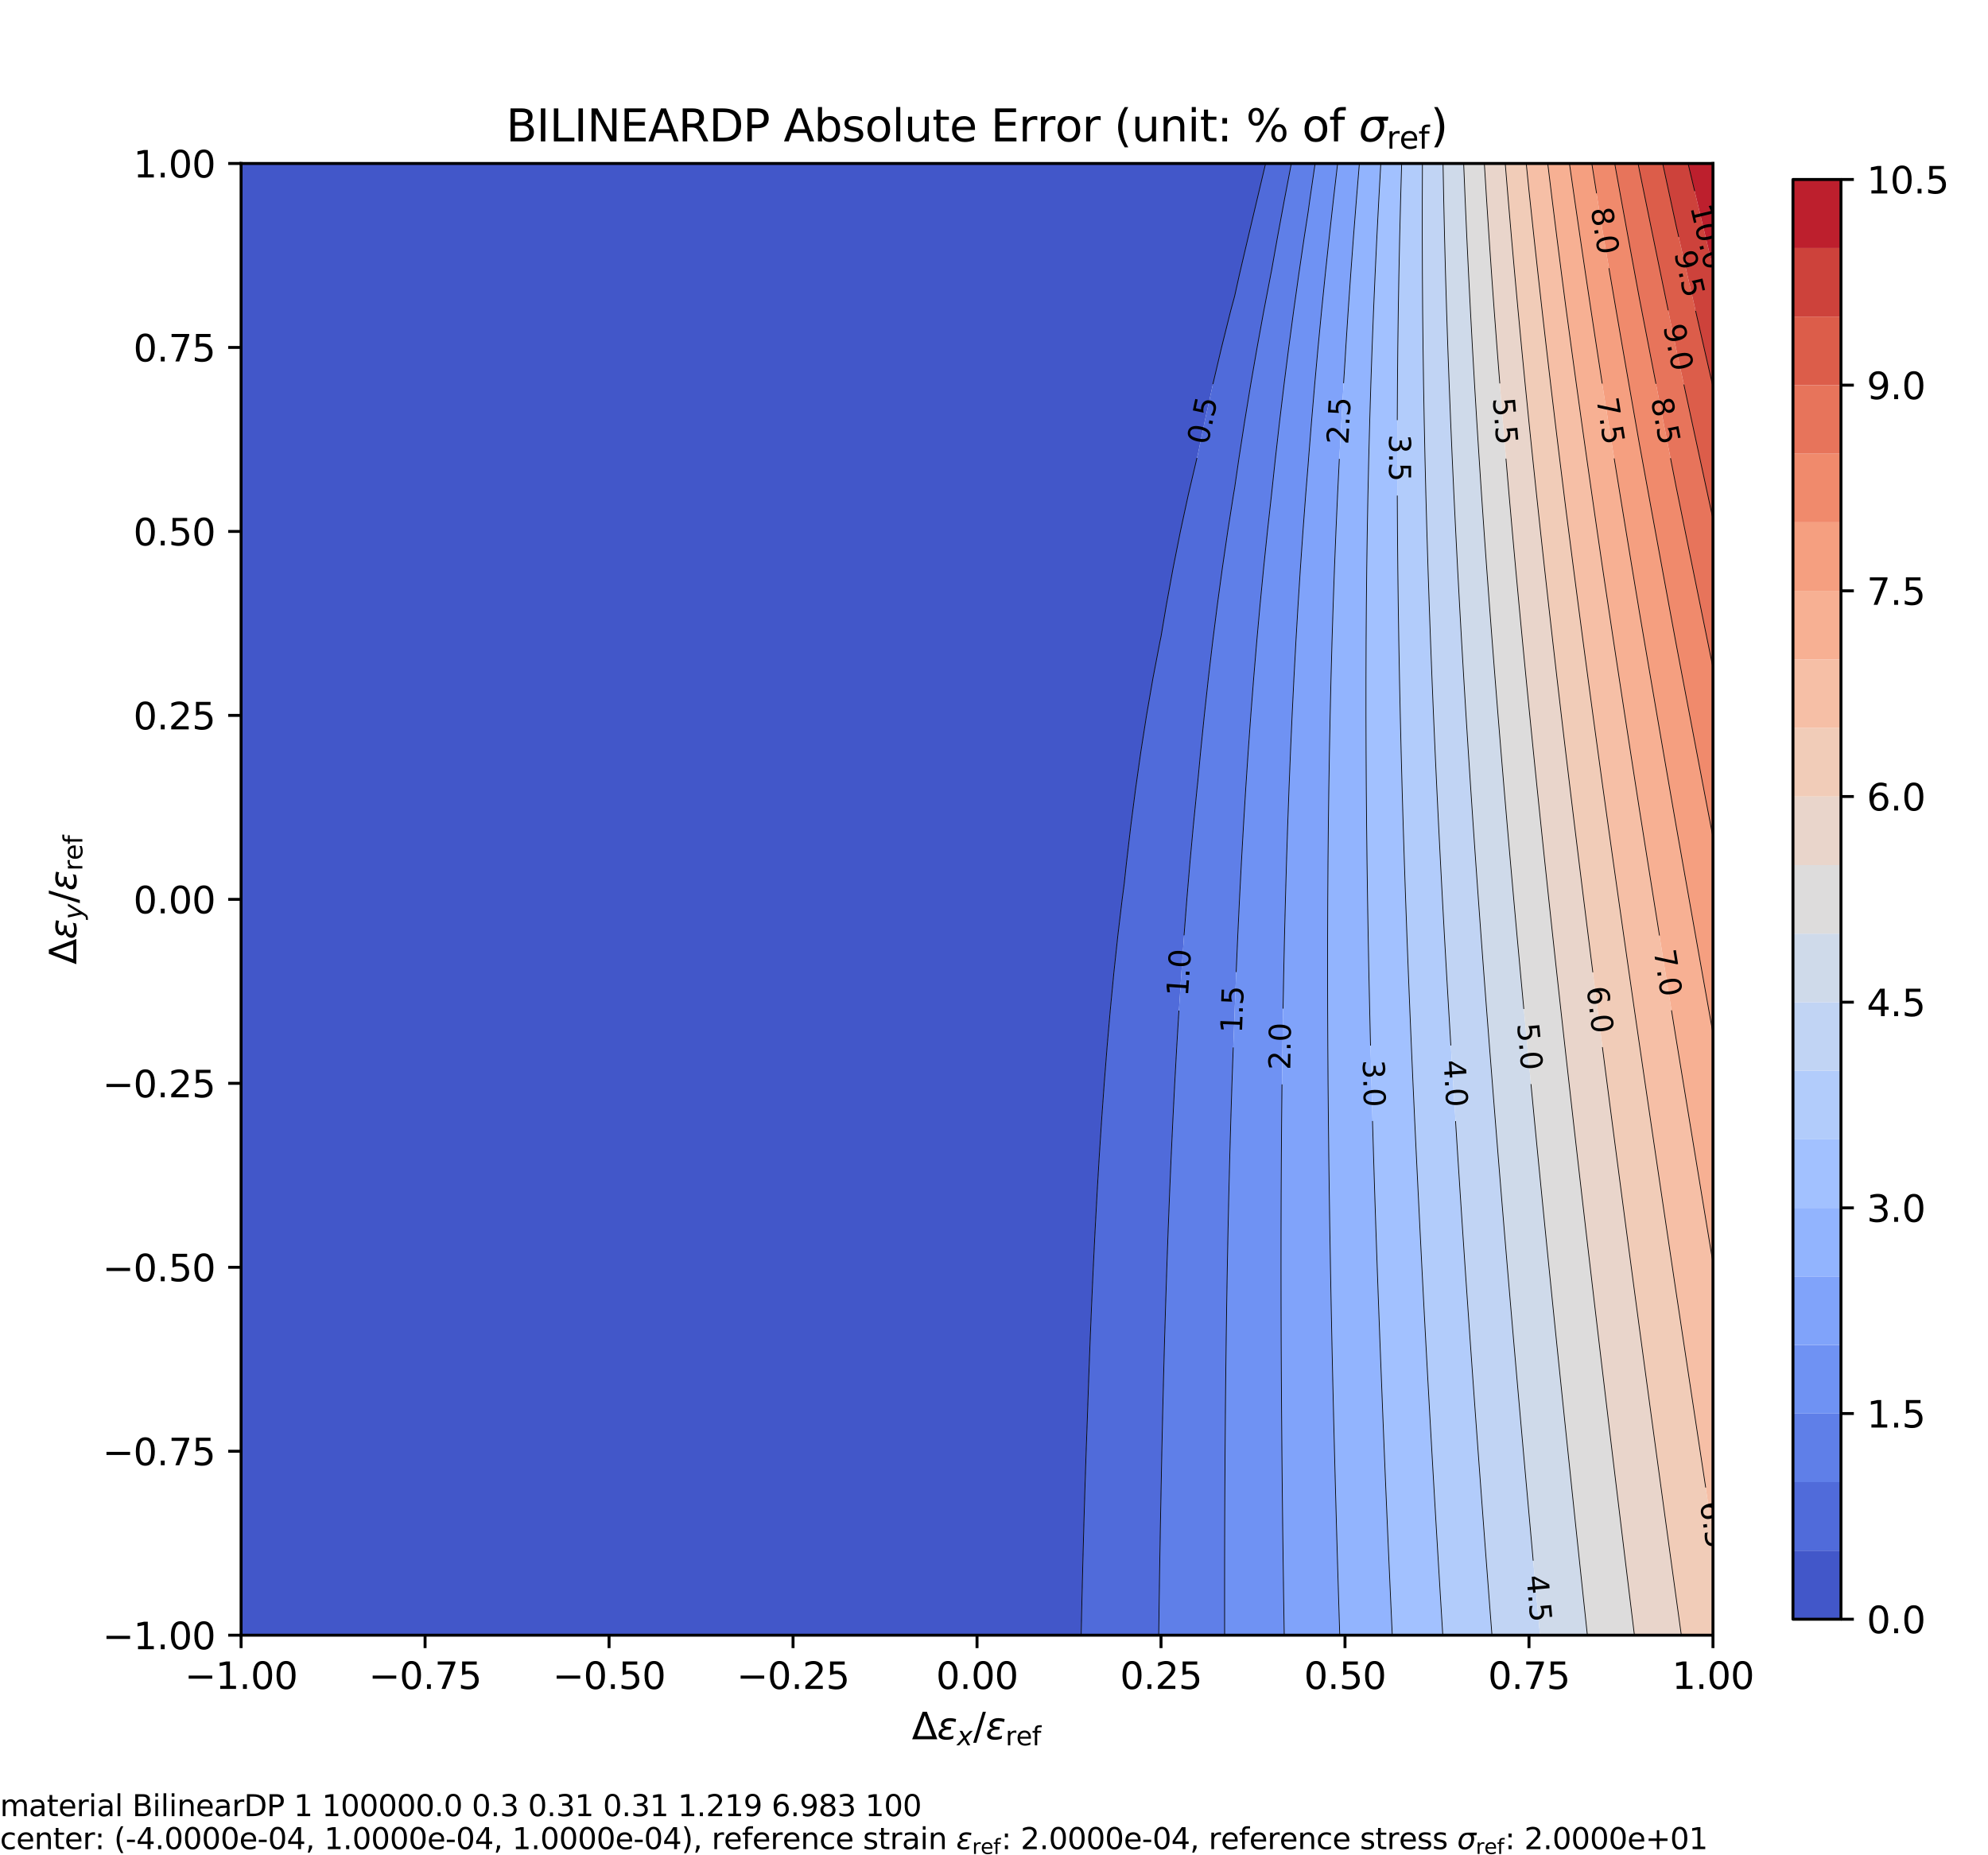 <svg xmlns="http://www.w3.org/2000/svg" xmlns:xlink="http://www.w3.org/1999/xlink" width="720" height="672" viewBox="0 0 540 504"><defs><style>*{stroke-linejoin:round;stroke-linecap:butt}</style></defs><g id="figure_1"><path id="patch_1" d="M0 504h540V0H0z" style="fill:#fff"/><g id="axes_1"><path id="patch_2" d="M65.486 444.22h399.808V44.412H65.486z" style="fill:#fff"/><g id="QuadContourSet_1"><path d="M75.481 444.22h218.192l.222-9.995.245-9.995.27-9.996.297-9.995.328-9.995.34-9.445.018-.55.344-9.995.375-9.996.41-9.995.448-9.995.49-9.995.536-9.995.588-9.996.647-9.995.711-9.995.785-9.995.867-9.995.96-9.996 1.068-9.995 1.19-9.995.559-4.213.62-5.782 1.173-9.995 1.288-9.996 1.417-9.995 1.563-9.995 1.726-9.995 1.913-9.995.295-1.389 1.448-8.607 1.828-9.995 1.986-9.995 2.158-9.995 2.347-9.995.228-.884 1.884-9.112 2.21-9.995 2.352-9.995 2.49-9.995 1.06-3.897 1.348-6.098 2.343-9.996 2.362-9.995 2.364-9.995H65.486V444.22z" clip-path="url(#p41f7f71902)" style="fill:#4257c9"/><path d="M295.376 444.22h19.369l.133-9.995.153-9.995.173-9.996.162-8.32.03-1.675.199-9.995.22-9.995.245-9.995.27-9.996.296-9.995.325-9.995.356-9.995.39-9.995.425-9.996.464-9.995.507-9.995.551-9.995.6-9.995.655-9.996.711-9.995.775-9.995.842-9.995.917-9.995.998-9.996.22-2.002.751-7.993 1.015-9.995 1.093-9.995 1.176-9.995 1.266-9.996 1.36-9.995 1.462-9.995 1.569-9.995.302-1.768 1.196-8.227 1.548-9.996 1.64-9.995 1.731-9.995 1.825-9.995 1.915-9.995.14-.675 1.657-9.32 1.849-9.996 1.908-9.995h-6.991l-2.364 9.995-2.362 9.995-2.343 9.996-1.349 6.098-1.058 3.897-2.491 9.995-2.352 9.995-2.21 9.995-1.884 9.112-.228.884-2.347 9.995-2.158 9.995-1.986 9.995-1.828 9.995-1.448 8.607-.295 1.389-1.913 9.995-1.726 9.995-1.563 9.995-1.417 9.995-1.288 9.996-1.174 9.995-.62 5.782-.557 4.213-1.19 9.995-1.069 9.995-.96 9.996-.867 9.995-.785 9.995-.711 9.995-.647 9.995-.588 9.996-.536 9.995-.49 9.995-.448 9.995-.41 9.995-.375 9.996-.344 9.995-.017.55-.341 9.445-.328 9.995-.297 9.995-.27 9.996-.245 9.995-.222 9.995z" clip-path="url(#p41f7f71902)" style="fill:#506bda"/><path d="M315.366 444.22h17.279l-.007-9.995.008-9.995.024-9.996.041-9.995.059-9.995.078-9.995.099-9.995.12-9.996.143-9.995.167-9.995.194-9.995.22-9.995.252-9.996.283-9.995.316-9.995.353-9.995.361-9.23.028-.765.394-9.996.434-9.995.473-9.995.517-9.995.562-9.995.611-9.996.662-9.995.717-9.995.775-9.995.836-9.995.9-9.996.968-9.995 1.038-9.995 1.08-9.7.03-.295 1.07-9.995 1.137-9.996 1.204-9.995 1.271-9.995 1.339-9.995 1.404-9.995 1.468-9.996 1.073-6.936.418-3.059 1.458-9.995h-6.458l-1.908 9.995-1.849 9.995-1.656 9.32-.14.676-1.916 9.995-1.825 9.995-1.731 9.995-1.64 9.995-1.548 9.996-1.196 8.227-.302 1.768-1.57 9.995-1.461 9.995-1.36 9.995-1.266 9.996-1.176 9.995-1.093 9.995-1.015 9.995-.752 7.993-.219 2.002-.998 9.996-.917 9.995-.842 9.995-.775 9.995-.711 9.995-.654 9.996-.6 9.995-.552 9.995-.507 9.995-.464 9.995-.425 9.996-.39 9.995-.356 9.995-.325 9.995-.297 9.995-.269 9.996-.244 9.995-.221 9.995-.2 9.995-.029 1.675-.162 8.32-.173 9.996-.153 9.995-.133 9.995z" clip-path="url(#p41f7f71902)" style="fill:#5f7fe8"/><path d="M335.356 444.22h13.479l-.153-9.995-.14-9.995-.128-9.996-.114-9.995-.098-9.995-.083-9.995-.067-9.995-.05-9.996-.03-9.995-.012-9.995.008-9.995.03-9.995.052-9.996.076-9.995.101-9.995.128-9.995.156-9.995.186-9.996.217-9.995.25-9.995.285-9.995.322-9.995.36-9.996.402-9.995.445-9.995.49-9.995.536-9.995.587-9.996.638-9.995.693-9.995.747-9.995.678-8.37.118-1.625.799-9.996.852-9.995.906-9.995.961-9.995 1.014-9.995 1.065-9.996 1.115-9.995 1.159-9.995h-6.113l-1.458 9.995-.418 3.06-1.073 6.935-1.468 9.996-1.404 9.995-1.339 9.995-1.271 9.995-1.204 9.995-1.137 9.996-1.07 9.995-.03.295-1.08 9.7-1.038 9.995-.968 9.995-.9 9.996-.836 9.995-.775 9.995-.717 9.995-.662 9.995-.61 9.996-.563 9.995-.517 9.995-.473 9.995-.434 9.995-.394 9.996-.028.766-.361 9.229-.353 9.995-.316 9.995-.283 9.995-.251 9.996-.221 9.995-.194 9.995-.167 9.995-.143 9.995-.12 9.996-.099 9.995-.078 9.995-.059 9.995-.041 9.995-.024 9.996-.008 9.995.007 9.995z" clip-path="url(#p41f7f71902)" style="fill:#6f92f3"/><path d="M355.347 444.22h8.568l-.31-9.995-.299-9.995-.287-9.996-.274-9.995-.262-9.995-.248-9.995-.234-9.995-.219-9.996-.203-9.995-.187-9.995-.169-9.995-.15-9.995-.132-9.996-.11-9.995-.09-9.995-.067-9.995-.043-9.995-.018-9.996.008-9.995.037-9.995.065-9.995.096-9.995.128-9.996.162-9.995.197-9.995.234-9.995.273-9.995.314-9.996.356-9.995.399-9.995.444-9.995.491-9.995.538-9.996.587-9.995.4-6.22.222-3.775.647-9.995.693-9.995.738-9.996.783-9.995.824-9.995h-5.913l-1.16 9.995-1.114 9.995-1.065 9.996-1.014 9.995-.96 9.995-.907 9.995-.852 9.995-.799 9.996-.118 1.624-.678 8.37-.747 9.996-.693 9.995-.638 9.995-.587 9.996-.537 9.995-.49 9.995-.444 9.995-.401 9.995-.361 9.996-.322 9.995-.285 9.995-.25 9.995-.217 9.995-.186 9.996-.156 9.995-.128 9.995-.1 9.995-.077 9.995-.052 9.996-.03 9.995-.008 9.995.012 9.995.03 9.995.05 9.996.067 9.995.083 9.995.098 9.995.114 9.995.127 9.996.141 9.995.153 9.995z" clip-path="url(#p41f7f71902)" style="fill:#80a3fa"/><path d="M365.342 444.22h12.839l-.455-9.995-.446-9.995-.435-9.996-.424-9.995-.413-9.995-.402-9.995-.269-6.89-.123-3.105-.389-9.996-.374-9.995-.36-9.995-.345-9.995-.329-9.995-.312-9.996-.294-9.995-.276-9.995-.256-9.995-.235-9.995-.214-9.996-.191-9.995-.168-9.995-.142-9.995-.116-9.995-.088-9.996-.06-9.995-.029-9.995.003-9.995.035-9.995.07-9.996.106-9.995.143-9.995.181-9.995.222-9.995.262-9.996.303-9.995.346-9.995.389-9.995.43-9.995.474-9.996.513-9.995.553-9.995h-5.817l-.824 9.995-.783 9.995-.738 9.996-.693 9.995-.647 9.995-.222 3.776-.4 6.22-.587 9.994-.538 9.996-.49 9.995-.445 9.995-.4 9.995-.355 9.995-.314 9.996-.273 9.995-.234 9.995-.197 9.995-.162 9.995-.128 9.996-.096 9.995-.065 9.995-.037 9.995-.008 9.995.018 9.996.043 9.995.067 9.995.09 9.995.11 9.995.132 9.996.15 9.995.17 9.995.186 9.995.203 9.995.219 9.996.234 9.995.248 9.995.262 9.995.274 9.995.287 9.996.299 9.995.31 9.995z" clip-path="url(#p41f7f71902)" style="fill:#92b4fe"/><path d="M385.332 444.22h6.574l-.613-9.995-.604-9.995-.595-9.996-.585-9.995-.575-9.995-.565-9.995-.553-9.995-.542-9.996-.53-9.995-.517-9.995-.504-9.995-.39-7.95-.102-2.045-.489-9.996-.473-9.995-.456-9.995-.44-9.995-.42-9.995-.402-9.996-.382-9.995-.362-9.995-.339-9.995-.316-9.995-.291-9.996-.267-9.995-.24-9.995-.212-9.995-.183-9.995-.153-9.996-.121-9.995-.089-9.995-.055-9.995-.019-9.995.017-9.996.054-9.995.092-9.995.13-9.995.17-9.995.21-9.996.248-9.995.286-9.995h-5.663l-.553 9.995-.513 9.995-.473 9.996-.431 9.995-.389 9.995-.346 9.995-.303 9.995-.262 9.996-.222 9.995-.181 9.995-.143 9.995-.106 9.995-.07 9.996-.035 9.995-.003 9.995.03 9.995.059 9.995.088 9.996.116 9.995.142 9.995.168 9.995.19 9.995.215 9.996.235 9.995.256 9.995.276 9.995.294 9.995.312 9.996.329 9.995.345 9.995.36 9.995.374 9.995.389 9.996.123 3.105.27 6.89.4 9.995.414 9.995.424 9.995.435 9.996.446 9.995.455 9.995z" clip-path="url(#p41f7f71902)" style="fill:#a2c1ff"/><path d="M395.328 444.22h9.931l-.77-9.995-.761-9.995-.754-9.996-.744-9.995-.736-9.995-.727-9.995-.717-9.995-.706-9.996-.695-9.995-.685-9.995-.672-9.995-.66-9.995-.646-9.996-.633-9.995-.025-.396-.607-9.599-.617-9.995-.6-9.995-.584-9.996-.566-9.995-.547-9.995-.528-9.995-.507-9.995-.485-9.996-.463-9.995-.44-9.995-.414-9.995-.389-9.995-.361-9.996-.334-9.995-.304-9.995-.274-9.995-.242-9.995-.21-9.996-.175-9.995-.141-9.995-.106-9.995-.07-9.995-.033-9.996.003-9.995.04-9.995h-5.645l-.286 9.995-.248 9.995-.21 9.996-.17 9.995-.13 9.995-.092 9.995-.054 9.995-.017 9.996.02 9.995.054 9.995.089 9.995.121 9.995.153 9.996.183 9.995.212 9.995.24 9.995.267 9.995.291 9.996.316 9.995.34 9.995.36 9.995.383 9.995.402 9.996.42 9.995.44 9.995.456 9.995.473 9.995.489 9.996.101 2.045.391 7.95.504 9.995.517 9.995.53 9.995.542 9.996.553 9.995.565 9.995.575 9.995.585 9.995.595 9.996.604 9.995.613 9.995z" clip-path="url(#p41f7f71902)" style="fill:#b2ccfb"/><path d="M405.323 444.22h12.981l-.914-9.995-.907-9.995-.9-9.996-.265-2.936-.635-7.059-.895-9.995-.887-9.995-.878-9.995-.87-9.996-.858-9.995-.85-9.995-.838-9.995-.828-9.995-.816-9.996-.804-9.995-.791-9.995-.045-.571-.744-9.424-.775-9.995-.76-9.996-.745-9.995-.727-9.995-.71-9.995-.692-9.995-.672-9.996-.652-9.995-.631-9.995-.609-9.995-.586-9.995-.561-9.996-.536-9.995-.51-9.995-.085-1.713-.405-8.282-.46-9.995-.43-9.996-.398-9.995-.365-9.995-.33-9.995-.296-9.995-.26-9.996-.225-9.995-.189-9.995h-5.596l-.04 9.995-.003 9.995.033 9.996.07 9.995.106 9.995.14 9.995.177 9.995.21 9.996.241 9.995.274 9.995.304 9.995.334 9.995.361 9.996.389 9.995.414 9.995.44 9.995.463 9.995.485 9.996.507 9.995.528 9.995.547 9.995.566 9.995.584 9.996.6 9.995.617 9.995.607 9.599.025.396.633 9.995.646 9.996.66 9.995.672 9.995.685 9.995.695 9.995.706 9.996.717 9.995.727 9.995.736 9.995.744 9.995.754 9.996.762 9.995.77 9.995z" clip-path="url(#p41f7f71902)" style="fill:#c1d4f4"/><path d="M425.313 444.22h5.869l-1.07-9.995-1.064-9.995-1.058-9.996-1.051-9.995-1.045-9.995-.58-5.562-.46-4.433-1.039-9.995-1.03-9.996-1.02-9.995-1.013-9.995-1.004-9.995-.993-9.995-.984-9.996-.973-9.995-.961-9.995-.519-5.413-.436-4.582-.946-9.995-.933-9.996-.918-9.995-.904-9.995-.888-9.995-.872-9.995-.855-9.996-.837-9.995-.818-9.995-.798-9.995-.778-9.995-.012-.158-.751-9.838-.74-9.995-.715-9.995-.688-9.995-.661-9.995-.634-9.996-.603-9.995-.574-9.995-.542-9.995-.51-9.995-.477-9.996-.443-9.995-.41-9.995h-5.605l.189 9.995.225 9.995.26 9.996.296 9.995.33 9.995.365 9.995.398 9.995.43 9.996.46 9.995.405 8.282.084 1.713.51 9.995.537 9.995.561 9.996.586 9.995.609 9.995.63 9.995.653 9.995.672 9.996.692 9.995.71 9.995.727 9.995.745 9.995.76 9.996.775 9.995.744 9.424.045.571.791 9.995.804 9.995.816 9.996.828 9.995.838 9.995.85 9.995.859 9.995.869 9.996.878 9.995.887 9.995.895 9.995.635 7.06.265 2.935.9 9.996.907 9.995.914 9.995z" clip-path="url(#p41f7f71902)" style="fill:#cfdaea"/><path d="M435.308 444.22h8.651l-1.224-9.995-1.22-9.995-1.215-9.996-1.209-9.995-1.204-9.995-1.198-9.995-1.192-9.995-.189-1.572-1-8.424-1.182-9.995-1.174-9.995-1.167-9.995-1.158-9.995-1.15-9.996-1.14-9.995-1.132-9.995-.892-7.924-.23-2.071-1.115-9.995-1.103-9.996-1.09-9.995-1.078-9.995-1.064-9.995-1.05-9.995-1.035-9.996-1.019-9.995-1.003-9.995-.208-2.075-.78-7.92-.97-9.995-.95-9.996-.927-9.995-.906-9.995-.882-9.995-.858-9.995-.832-9.996-.807-9.995-.78-9.995-.751-9.995-.552-7.574-.17-2.421-.688-9.996-.654-9.995-.62-9.995h-5.616l.41 9.995.443 9.995.477 9.996.51 9.995.542 9.995.574 9.995.603 9.995.634 9.996.66 9.995.69 9.995.714 9.995.74 9.995.75 9.838.013.158.778 9.995.798 9.995.818 9.995.837 9.995.855 9.996.872 9.995.888 9.995.904 9.995.918 9.995.933 9.996.946 9.995.436 4.582.519 5.413.961 9.995.973 9.995.984 9.996.993 9.995 1.004 9.995 1.012 9.995 1.021 9.995 1.03 9.996 1.038 9.995.46 4.433.581 5.562 1.045 9.995 1.051 9.995 1.058 9.996 1.064 9.995 1.07 9.995z" clip-path="url(#p41f7f71902)" style="fill:#dddcdc"/><path d="M445.304 444.22h11.395l-1.381-9.995-.02-.137-1.355-9.858-1.37-9.996-1.367-9.995-1.363-9.995-1.358-9.995-1.353-9.995-1.348-9.996-.48-3.539-.863-6.456-1.335-9.995-1.33-9.995-1.322-9.995-1.315-9.996-1.308-9.995-1.3-9.995-1.223-9.446-.07-.55-1.282-9.994-1.272-9.996-1.261-9.995-1.25-9.995-1.24-9.995-1.226-9.995-1.214-9.996-1.18-9.809-.022-.186-1.185-9.995-1.168-9.995-1.151-9.995-1.134-9.996-1.114-9.995-1.096-9.995-1.075-9.995-1.054-9.995-.996-9.624-.037-.372-1.002-9.995-.975-9.995-.947-9.995-.919-9.995-.888-9.996-.858-9.995-.828-9.995h-5.672l.62 9.995.653 9.995.688 9.996.17 2.421.552 7.574.752 9.995.78 9.995.806 9.995.832 9.996.858 9.995.882 9.995.906 9.995.928 9.995.949 9.996.97 9.995.78 7.92.208 2.075 1.003 9.995 1.02 9.995 1.034 9.996 1.05 9.995 1.064 9.995 1.077 9.995 1.09 9.995 1.104 9.996 1.115 9.995.23 2.071.892 7.924 1.131 9.995 1.141 9.995 1.15 9.996 1.158 9.995 1.167 9.995 1.174 9.995 1.182 9.995 1 8.424.19 1.572 1.191 9.995 1.198 9.995 1.204 9.995 1.21 9.995 1.214 9.996 1.22 9.995 1.224 9.995z" clip-path="url(#p41f7f71902)" style="fill:#e9d5cb"/><path d="M465.294 444.22V417.1l-.434-2.866-1.523-9.995-1.52-9.995-1.518-9.995-1.514-9.995-1.511-9.996-1.508-9.995-.467-3.075-1.032-6.92-1.49-9.995-1.487-9.995-1.48-9.996-1.476-9.995-1.47-9.995-1.463-9.995-.097-.659-1.352-9.336-1.441-9.996-1.432-9.995-1.423-9.995-1.414-9.995-1.405-9.995-1.395-9.996-.134-.949-1.241-9.046-1.362-9.995-1.347-9.995-1.334-9.995-1.318-9.996-1.303-9.995-1.287-9.995-.803-6.257-.463-3.738-1.238-9.995-1.216-9.996-1.194-9.995-1.17-9.995-1.146-9.995-1.122-9.995-1.096-9.996-1.071-9.995-.279-2.606-.747-7.389h-5.707l.828 9.995.858 9.995.888 9.996.919 9.995.947 9.995.975 9.995 1.002 9.995.037.372.996 9.624 1.054 9.995 1.075 9.995 1.096 9.995 1.114 9.995 1.134 9.996 1.151 9.995 1.168 9.995 1.185 9.995.022.186 1.18 9.81 1.214 9.995 1.227 9.995 1.238 9.995 1.25 9.995 1.262 9.995 1.272 9.996 1.283 9.995.07.549 1.222 9.446 1.3 9.995 1.308 9.995 1.315 9.996 1.322 9.995 1.33 9.995 1.335 9.995.863 6.456.48 3.54 1.348 9.995 1.353 9.995 1.358 9.995 1.363 9.995 1.366 9.995 1.371 9.996 1.356 9.858.019.137 1.38 9.995z" clip-path="url(#p41f7f71902)" style="fill:#f1ccb8"/><path d="M465.294 417.1v-73.99l-1.46-8.838-1.65-9.995-1.646-9.996-1.643-9.995-1.64-9.995-1.636-9.995-.32-1.94-1.299-8.055-1.61-9.996-1.603-9.995-1.597-9.995-1.59-9.995-1.585-9.995-.711-4.466-.856-5.53-1.55-9.995-1.54-9.995-1.528-9.995-1.517-9.995-1.507-9.996-1.495-9.995-.003-.019-1.457-9.976-1.443-9.995-1.426-9.995-1.408-9.996-1.39-9.995-1.372-9.995-1.353-9.995-.146-1.067-1.159-8.928-1.275-9.996-1.248-9.995-1.22-9.995h-5.84l.747 7.389.279 2.606 1.07 9.995 1.097 9.996 1.122 9.995 1.146 9.995 1.17 9.995 1.194 9.995 1.216 9.996 1.238 9.995.463 3.738.803 6.257 1.287 9.995 1.303 9.995 1.318 9.996 1.334 9.995 1.347 9.995 1.362 9.995 1.241 9.046.134.95 1.395 9.995 1.405 9.995 1.414 9.995 1.423 9.995 1.432 9.995 1.44 9.996 1.353 9.336.097.659 1.464 9.995 1.47 9.995 1.474 9.995 1.481 9.996 1.486 9.995 1.491 9.995 1.032 6.92.467 3.075 1.508 9.995 1.51 9.996 1.515 9.995 1.517 9.995 1.52 9.995 1.524 9.995z" clip-path="url(#p41f7f71902)" style="fill:#f6bfa6"/><path d="M465.294 343.111v-62.353l-1.146-6.456-1.78-9.996-1.777-9.995-1.772-9.995-1.77-9.995-1.75-9.903-.016-.092-1.734-9.996-1.727-9.995-1.72-9.995-1.712-9.995-1.706-9.995-1.38-8.093-.313-1.903-1.657-9.995-1.645-9.995-1.633-9.995-1.62-9.995-1.607-9.996-1.52-9.518-.073-.477-1.54-9.995-1.52-9.995-1.499-9.995-1.478-9.996-1.457-9.995-1.436-9.995h-5.895l1.22 9.995 1.248 9.995 1.275 9.996 1.16 8.928.145 1.067 1.353 9.995 1.372 9.995 1.39 9.995 1.408 9.996 1.426 9.995 1.443 9.995 1.457 9.976.003.02 1.495 9.994 1.507 9.996 1.517 9.995 1.529 9.995 1.539 9.995 1.55 9.995.856 5.53.711 4.466 1.584 9.995 1.59 9.995 1.598 9.995 1.604 9.995 1.61 9.996 1.298 8.055.32 1.94 1.636 9.995 1.64 9.995 1.643 9.995 1.646 9.996 1.65 9.995z" clip-path="url(#p41f7f71902)" style="fill:#f7b093"/><path d="M465.294 280.758v-53.272l-.599-3.16-1.91-9.996-1.908-9.995-1.904-9.995-1.9-9.995-1.774-9.324-.123-.671-1.851-9.996-1.843-9.995-1.836-9.995-1.828-9.995-1.822-9.995-.692-3.77-1.09-6.226-1.751-9.995-1.737-9.995-1.722-9.995-1.708-9.995-1.695-9.996-.293-1.706-1.334-8.289-1.593-9.995h-6.075l1.436 9.995 1.457 9.995 1.478 9.996 1.5 9.995 1.519 9.995 1.54 9.995.072.477 1.52 9.518 1.608 9.996 1.62 9.995 1.633 9.995 1.645 9.995 1.657 9.995.313 1.903 1.38 8.093 1.706 9.995 1.712 9.995 1.72 9.995 1.727 9.995 1.734 9.996.016.092 1.75 9.903 1.77 9.995 1.772 9.995 1.777 9.995 1.78 9.996z" clip-path="url(#p41f7f71902)" style="fill:#f59f80"/><path d="M465.294 227.486v-46.082l-1.434-7.054-2.037-9.996-2.035-9.995-2.033-9.995-2.033-9.995-.423-2.057-1.556-7.938-1.96-9.996-1.95-9.995-1.943-9.995-1.937-9.995-.65-3.317-1.23-6.678-1.84-9.996-1.825-9.995-1.807-9.995h-6.22l1.593 9.995 1.334 8.289.293 1.706 1.695 9.996 1.708 9.995 1.722 9.995 1.737 9.995 1.75 9.995 1.09 6.227.693 3.769 1.822 9.995 1.828 9.995 1.836 9.995 1.843 9.995 1.851 9.996.123.67 1.773 9.325 1.901 9.995 1.904 9.995 1.907 9.995 1.911 9.996z" clip-path="url(#p41f7f71902)" style="fill:#f08a6c"/><path d="M465.294 181.404V141.02l-1.433-6.651-2.164-9.995-2.161-9.996-2.162-9.995L455.3 94.8l-.084-.411-2.072-9.995-2.062-9.995-2.054-9.996-2.049-9.995-1.674-8.166-.35-1.829h-6.353l1.807 9.995 1.824 9.995 1.84 9.996 1.232 6.678.649 3.317 1.937 9.995 1.943 9.995 1.95 9.995 1.96 9.996 1.556 7.938.423 2.057 2.033 9.995 2.033 9.995 2.035 9.995 2.037 9.996z" clip-path="url(#p41f7f71902)" style="fill:#e7745b"/><path d="M465.294 141.02v-35.909l-.164-.728-2.283-9.995-2.282-9.995-2.282-9.995-2.286-9.996-.698-3.017-1.506-6.978-2.158-9.995h-6.681l.35 1.829 1.674 8.166 2.049 9.995 2.054 9.996 2.062 9.995 2.072 9.995.084.411 2.075 9.584 2.162 9.995 2.161 9.996 2.164 9.995z" clip-path="url(#p41f7f71902)" style="fill:#dc5d4a"/><path d="M465.294 105.11V72.745l-1.99-8.342-2.388-9.995-2.39-9.995h-6.891l2.158 9.995 1.506 6.978.698 3.017 2.286 9.996 2.282 9.995 2.282 9.995 2.283 9.995z" clip-path="url(#p41f7f71902)" style="fill:#cd423b"/><path d="M465.294 72.744V44.412h-6.768l2.39 9.995 2.389 9.995z" clip-path="url(#p41f7f71902)" style="fill:#bd1f2d"/></g><g id="matplotlib.axis_1"><g id="xtick_1"><g id="line2d_1"><defs><path id="m96c191f605" d="M0 0v3.5" style="stroke:#000;stroke-width:.8"/></defs><use xlink:href="#m96c191f605" x="65.486" y="444.22" style="stroke:#000;stroke-width:.8"/></g><g id="text_1" transform="matrix(.1 0 0 -.1 50.163 458.818)"><defs><path id="DejaVuSans-2212" d="M678 2272h4006v-531H678z" transform="scale(.016)"/><path id="DejaVuSans-31" d="M794 531h1031v3560L703 3866v575l1116 225h631V531h1031V0H794z" transform="scale(.016)"/><path id="DejaVuSans-2e" d="M684 794h660V0H684z" transform="scale(.016)"/><path id="DejaVuSans-30" d="M2034 4250q-487 0-733-480-245-479-245-1442 0-959 245-1439 246-480 733-480 491 0 736 480 246 480 246 1439 0 963-246 1442-245 480-736 480m0 500q785 0 1199-621 414-620 414-1801 0-1178-414-1799Q2819-91 2034-91q-784 0-1198 620-414 621-414 1799 0 1181 414 1801 414 621 1198 621" transform="scale(.016)"/></defs><use xlink:href="#DejaVuSans-2212"/><use xlink:href="#DejaVuSans-31" transform="translate(83.79)"/><use xlink:href="#DejaVuSans-2e" transform="translate(147.412)"/><use xlink:href="#DejaVuSans-30" transform="translate(179.2)"/><use xlink:href="#DejaVuSans-30" transform="translate(242.822)"/></g></g><g id="xtick_2"><use xlink:href="#m96c191f605" id="line2d_2" x="115.462" y="444.22" style="stroke:#000;stroke-width:.8"/><g id="text_2" transform="matrix(.1 0 0 -.1 100.14 458.818)"><defs><path id="DejaVuSans-37" d="M525 4666h3000v-269L1831 0h-659l1594 4134H525z" transform="scale(.016)"/><path id="DejaVuSans-35" d="M691 4666h2478v-532H1269V2991q137 47 274 70 138 23 276 23 781 0 1237-428 457-428 457-1159 0-753-469-1171Q2575-91 1722-91q-294 0-599 50Q819 9 494 109v635q281-153 581-228t634-75q541 0 856 284 316 284 316 772 0 487-316 771-315 285-856 285-253 0-505-56-251-56-513-175z" transform="scale(.016)"/></defs><use xlink:href="#DejaVuSans-2212"/><use xlink:href="#DejaVuSans-30" transform="translate(83.79)"/><use xlink:href="#DejaVuSans-2e" transform="translate(147.412)"/><use xlink:href="#DejaVuSans-37" transform="translate(179.2)"/><use xlink:href="#DejaVuSans-35" transform="translate(242.822)"/></g></g><g id="xtick_3"><use xlink:href="#m96c191f605" id="line2d_3" x="165.438" y="444.22" style="stroke:#000;stroke-width:.8"/><g id="text_3" transform="matrix(.1 0 0 -.1 150.115 458.818)"><use xlink:href="#DejaVuSans-2212"/><use xlink:href="#DejaVuSans-30" transform="translate(83.79)"/><use xlink:href="#DejaVuSans-2e" transform="translate(147.412)"/><use xlink:href="#DejaVuSans-35" transform="translate(179.2)"/><use xlink:href="#DejaVuSans-30" transform="translate(242.822)"/></g></g><g id="xtick_4"><use xlink:href="#m96c191f605" id="line2d_4" x="215.414" y="444.22" style="stroke:#000;stroke-width:.8"/><g id="text_4" transform="matrix(.1 0 0 -.1 200.091 458.818)"><defs><path id="DejaVuSans-32" d="M1228 531h2203V0H469v531q359 372 979 998 621 627 780 809 303 340 423 576 121 236 121 464 0 372-261 606-261 235-680 235-297 0-627-103-329-103-704-313v638q381 153 712 231 332 78 607 78 725 0 1156-363 431-362 431-968 0-288-108-546-107-257-392-607-78-91-497-524-418-433-1181-1211" transform="scale(.016)"/></defs><use xlink:href="#DejaVuSans-2212"/><use xlink:href="#DejaVuSans-30" transform="translate(83.79)"/><use xlink:href="#DejaVuSans-2e" transform="translate(147.412)"/><use xlink:href="#DejaVuSans-32" transform="translate(179.2)"/><use xlink:href="#DejaVuSans-35" transform="translate(242.822)"/></g></g><g id="xtick_5"><use xlink:href="#m96c191f605" id="line2d_5" x="265.39" y="444.22" style="stroke:#000;stroke-width:.8"/><g id="text_5" transform="matrix(.1 0 0 -.1 254.257 458.818)"><use xlink:href="#DejaVuSans-30"/><use xlink:href="#DejaVuSans-2e" transform="translate(63.623)"/><use xlink:href="#DejaVuSans-30" transform="translate(95.41)"/><use xlink:href="#DejaVuSans-30" transform="translate(159.033)"/></g></g><g id="xtick_6"><use xlink:href="#m96c191f605" id="line2d_6" x="315.366" y="444.22" style="stroke:#000;stroke-width:.8"/><g id="text_6" transform="matrix(.1 0 0 -.1 304.233 458.818)"><use xlink:href="#DejaVuSans-30"/><use xlink:href="#DejaVuSans-2e" transform="translate(63.623)"/><use xlink:href="#DejaVuSans-32" transform="translate(95.41)"/><use xlink:href="#DejaVuSans-35" transform="translate(159.033)"/></g></g><g id="xtick_7"><use xlink:href="#m96c191f605" id="line2d_7" x="365.342" y="444.22" style="stroke:#000;stroke-width:.8"/><g id="text_7" transform="matrix(.1 0 0 -.1 354.21 458.818)"><use xlink:href="#DejaVuSans-30"/><use xlink:href="#DejaVuSans-2e" transform="translate(63.623)"/><use xlink:href="#DejaVuSans-35" transform="translate(95.41)"/><use xlink:href="#DejaVuSans-30" transform="translate(159.033)"/></g></g><g id="xtick_8"><use xlink:href="#m96c191f605" id="line2d_8" x="415.318" y="444.22" style="stroke:#000;stroke-width:.8"/><g id="text_8" transform="matrix(.1 0 0 -.1 404.185 458.818)"><use xlink:href="#DejaVuSans-30"/><use xlink:href="#DejaVuSans-2e" transform="translate(63.623)"/><use xlink:href="#DejaVuSans-37" transform="translate(95.41)"/><use xlink:href="#DejaVuSans-35" transform="translate(159.033)"/></g></g><g id="xtick_9"><use xlink:href="#m96c191f605" id="line2d_9" x="465.294" y="444.22" style="stroke:#000;stroke-width:.8"/><g id="text_9" transform="matrix(.1 0 0 -.1 454.161 458.818)"><use xlink:href="#DejaVuSans-31"/><use xlink:href="#DejaVuSans-2e" transform="translate(63.623)"/><use xlink:href="#DejaVuSans-30" transform="translate(95.41)"/><use xlink:href="#DejaVuSans-30" transform="translate(159.033)"/></g></g><g id="text_10" transform="matrix(.1 0 0 -.1 247.69 472.497)"><defs><path id="DejaVuSans-394" d="M2188 4044 906 525h2566zM50 0l1781 4666h716L4325 0z" transform="scale(.016)"/><path id="DejaVuSans-Oblique-3b5" d="M1263 1888q-338 75-485 278-109 143-109 337 0 531 506 841 400 244 1013 244 237 0 496-38 260-37 550-112l-100-522q-287 90-528 131-247 41-468 41-372 0-616-144-294-172-294-422 0-166 153-281 182-138 544-138h484l-90-475h-463q-431 0-684-159-344-216-344-553 0-213 185-353 231-175 703-175 290 0 568 56 279 59 522 175L2700 84Q2403-3 2131-47t-522-44Q866-91 516 194 250 413 250 781q0 497 350 803 259 229 663 304" transform="scale(.016)"/><path id="DejaVuSans-Oblique-78" d="M3841 3500 2234 1784 3219 0h-660l-740 1388L531 0h-697l1722 1844-915 1656h659l672-1266 1172 1266z" transform="scale(.016)"/><path id="DejaVuSans-2f" d="M1625 4666h531L531-594H0z" transform="scale(.016)"/><path id="DejaVuSans-72" d="M2631 2963q-97 56-211 82-114 27-251 27-488 0-749-317t-261-911V0H581v3500h578v-544q182 319 472 473 291 155 707 155 59 0 131-8 72-7 159-23z" transform="scale(.016)"/><path id="DejaVuSans-65" d="M3597 1894v-281H953q38-594 358-905t892-311q331 0 642 81t618 244V178Q3153 47 2828-22t-659-69q-838 0-1327 487-489 488-489 1320 0 859 464 1363 464 505 1252 505 706 0 1117-455 411-454 411-1235m-575 169q-6 471-264 752-258 282-683 282-481 0-770-272t-333-766z" transform="scale(.016)"/><path id="DejaVuSans-66" d="M2375 4863v-479h-550q-309 0-430-125-120-125-120-450v-309h947v-447h-947V0H697v3053H147v447h550v244q0 584 272 851 272 268 862 268z" transform="scale(.016)"/></defs><use xlink:href="#DejaVuSans-394" transform="translate(0 .094)"/><use xlink:href="#DejaVuSans-Oblique-3b5" transform="translate(68.408 .094)"/><use xlink:href="#DejaVuSans-Oblique-78" transform="matrix(.7 0 0 .7 122.46 -16.313)"/><use xlink:href="#DejaVuSans-2f" transform="translate(166.621 .094)"/><use xlink:href="#DejaVuSans-Oblique-3b5" transform="translate(200.313 .094)"/><use xlink:href="#DejaVuSans-72" transform="matrix(.7 0 0 .7 254.365 -16.313)"/><use xlink:href="#DejaVuSans-65" transform="matrix(.7 0 0 .7 283.145 -16.313)"/><use xlink:href="#DejaVuSans-66" transform="matrix(.7 0 0 .7 326.21 -16.313)"/></g></g><g id="matplotlib.axis_2"><g id="ytick_1"><g id="line2d_10"><defs><path id="m1c85392fc1" d="M0 0h-3.5" style="stroke:#000;stroke-width:.8"/></defs><use xlink:href="#m1c85392fc1" x="65.486" y="444.22" style="stroke:#000;stroke-width:.8"/></g><g id="text_11" transform="matrix(.1 0 0 -.1 27.84 448.02)"><use xlink:href="#DejaVuSans-2212"/><use xlink:href="#DejaVuSans-31" transform="translate(83.79)"/><use xlink:href="#DejaVuSans-2e" transform="translate(147.412)"/><use xlink:href="#DejaVuSans-30" transform="translate(179.2)"/><use xlink:href="#DejaVuSans-30" transform="translate(242.822)"/></g></g><g id="ytick_2"><use xlink:href="#m1c85392fc1" id="line2d_11" x="65.486" y="394.244" style="stroke:#000;stroke-width:.8"/><g id="text_12" transform="matrix(.1 0 0 -.1 27.84 398.043)"><use xlink:href="#DejaVuSans-2212"/><use xlink:href="#DejaVuSans-30" transform="translate(83.79)"/><use xlink:href="#DejaVuSans-2e" transform="translate(147.412)"/><use xlink:href="#DejaVuSans-37" transform="translate(179.2)"/><use xlink:href="#DejaVuSans-35" transform="translate(242.822)"/></g></g><g id="ytick_3"><use xlink:href="#m1c85392fc1" id="line2d_12" x="65.486" y="344.268" style="stroke:#000;stroke-width:.8"/><g id="text_13" transform="matrix(.1 0 0 -.1 27.84 348.067)"><use xlink:href="#DejaVuSans-2212"/><use xlink:href="#DejaVuSans-30" transform="translate(83.79)"/><use xlink:href="#DejaVuSans-2e" transform="translate(147.412)"/><use xlink:href="#DejaVuSans-35" transform="translate(179.2)"/><use xlink:href="#DejaVuSans-30" transform="translate(242.822)"/></g></g><g id="ytick_4"><use xlink:href="#m1c85392fc1" id="line2d_13" x="65.486" y="294.292" style="stroke:#000;stroke-width:.8"/><g id="text_14" transform="matrix(.1 0 0 -.1 27.84 298.091)"><use xlink:href="#DejaVuSans-2212"/><use xlink:href="#DejaVuSans-30" transform="translate(83.79)"/><use xlink:href="#DejaVuSans-2e" transform="translate(147.412)"/><use xlink:href="#DejaVuSans-32" transform="translate(179.2)"/><use xlink:href="#DejaVuSans-35" transform="translate(242.822)"/></g></g><g id="ytick_5"><use xlink:href="#m1c85392fc1" id="line2d_14" x="65.486" y="244.316" style="stroke:#000;stroke-width:.8"/><g id="text_15" transform="matrix(.1 0 0 -.1 36.22 248.115)"><use xlink:href="#DejaVuSans-30"/><use xlink:href="#DejaVuSans-2e" transform="translate(63.623)"/><use xlink:href="#DejaVuSans-30" transform="translate(95.41)"/><use xlink:href="#DejaVuSans-30" transform="translate(159.033)"/></g></g><g id="ytick_6"><use xlink:href="#m1c85392fc1" id="line2d_15" x="65.486" y="194.34" style="stroke:#000;stroke-width:.8"/><g id="text_16" transform="matrix(.1 0 0 -.1 36.22 198.14)"><use xlink:href="#DejaVuSans-30"/><use xlink:href="#DejaVuSans-2e" transform="translate(63.623)"/><use xlink:href="#DejaVuSans-32" transform="translate(95.41)"/><use xlink:href="#DejaVuSans-35" transform="translate(159.033)"/></g></g><g id="ytick_7"><use xlink:href="#m1c85392fc1" id="line2d_16" x="65.486" y="144.364" style="stroke:#000;stroke-width:.8"/><g id="text_17" transform="matrix(.1 0 0 -.1 36.22 148.163)"><use xlink:href="#DejaVuSans-30"/><use xlink:href="#DejaVuSans-2e" transform="translate(63.623)"/><use xlink:href="#DejaVuSans-35" transform="translate(95.41)"/><use xlink:href="#DejaVuSans-30" transform="translate(159.033)"/></g></g><g id="ytick_8"><use xlink:href="#m1c85392fc1" id="line2d_17" x="65.486" y="94.388" style="stroke:#000;stroke-width:.8"/><g id="text_18" transform="matrix(.1 0 0 -.1 36.22 98.187)"><use xlink:href="#DejaVuSans-30"/><use xlink:href="#DejaVuSans-2e" transform="translate(63.623)"/><use xlink:href="#DejaVuSans-37" transform="translate(95.41)"/><use xlink:href="#DejaVuSans-35" transform="translate(159.033)"/></g></g><g id="ytick_9"><use xlink:href="#m1c85392fc1" id="line2d_18" x="65.486" y="44.412" style="stroke:#000;stroke-width:.8"/><g id="text_19" transform="matrix(.1 0 0 -.1 36.22 48.211)"><use xlink:href="#DejaVuSans-31"/><use xlink:href="#DejaVuSans-2e" transform="translate(63.623)"/><use xlink:href="#DejaVuSans-30" transform="translate(95.41)"/><use xlink:href="#DejaVuSans-30" transform="translate(159.033)"/></g></g><g id="text_20" transform="matrix(0 -.1 -.1 0 20.74 262.016)"><defs><path id="DejaVuSans-Oblique-79" d="M1588-325q-400-672-652-839t-642-167h-453l96 481h332q240 0 409 131t378 513l178 334-775 3372h610l581-2681 1606 2681h603z" transform="scale(.016)"/></defs><use xlink:href="#DejaVuSans-394" transform="translate(0 .094)"/><use xlink:href="#DejaVuSans-Oblique-3b5" transform="translate(68.408 .094)"/><use xlink:href="#DejaVuSans-Oblique-79" transform="matrix(.7 0 0 .7 122.46 -16.313)"/><use xlink:href="#DejaVuSans-2f" transform="translate(166.621 .094)"/><use xlink:href="#DejaVuSans-Oblique-3b5" transform="translate(200.313 .094)"/><use xlink:href="#DejaVuSans-72" transform="matrix(.7 0 0 .7 254.365 -16.313)"/><use xlink:href="#DejaVuSans-65" transform="matrix(.7 0 0 .7 283.145 -16.313)"/><use xlink:href="#DejaVuSans-66" transform="matrix(.7 0 0 .7 326.21 -16.313)"/></g></g><g id="QuadContourSet_2"><path d="M265.39 244.316z" clip-path="url(#p41f7f71902)" style="fill:none;stroke:#000;stroke-width:.2"/><path d="m343.774 44.412-2.364 9.995-2.362 9.995-2.343 9.996-1.349 6.098-1.058 3.897-2.491 9.995-2.35 9.983m-4.332 20.034-2.339 9.964-2.158 9.995-1.986 9.995-1.828 9.995-1.448 8.607-.295 1.389-1.913 9.995-1.726 9.995-1.563 9.995-1.417 9.995-1.288 9.996-1.174 9.995-.62 5.782-.557 4.213-1.19 9.995-1.069 9.995-.96 9.996-.867 9.995-.785 9.995-.711 9.995-.647 9.995-.588 9.996-.536 9.995-.49 9.995-.448 9.995-.41 9.995-.375 9.996-.344 9.995-.017.55-.341 9.445-.328 9.995-.297 9.995-.27 9.996-.245 9.995-.222 9.995" clip-path="url(#p41f7f71902)" style="fill:none;stroke:#000;stroke-width:.2"/><path d="m350.765 44.412-1.908 9.995-1.849 9.995-1.656 9.32-.14.676-1.916 9.995-1.825 9.995-1.731 9.995-1.64 9.995-1.548 9.996-1.196 8.227-.302 1.768-1.57 9.995-1.461 9.995-1.36 9.995-1.266 9.996-1.176 9.995-1.093 9.995-1.015 9.995-.752 7.993-.219 2.002-.998 9.996-.917 9.995-.842 9.995-.757 9.77m-1.397 20.445-.587 9.766-.551 9.995-.507 9.995-.464 9.995-.425 9.996-.39 9.995-.356 9.995-.325 9.995-.297 9.995-.269 9.996-.244 9.995-.221 9.995-.2 9.995-.029 1.675-.162 8.32-.173 9.996-.153 9.995-.133 9.995" clip-path="url(#p41f7f71902)" style="fill:none;stroke:#000;stroke-width:.2"/><path d="m357.223 44.412-1.458 9.995-.418 3.06-1.073 6.935-1.468 9.996-1.404 9.995-1.339 9.995-1.271 9.995-1.204 9.995-1.137 9.996-1.07 9.995-.03.295-1.08 9.7-1.038 9.995-.968 9.995-.9 9.996-.836 9.995-.775 9.995-.717 9.995-.662 9.995-.61 9.996-.563 9.995-.517 9.995-.473 9.995-.423 9.753m-.803 20.476-.344 9.752-.316 9.995-.283 9.995-.251 9.996-.221 9.995-.194 9.995-.167 9.995-.143 9.995-.12 9.996-.099 9.995-.078 9.995-.059 9.995-.041 9.995-.024 9.996-.008 9.995.007 9.995" clip-path="url(#p41f7f71902)" style="fill:none;stroke:#000;stroke-width:.2"/><path d="m363.336 44.412-1.16 9.995-1.114 9.995-1.065 9.996-1.014 9.995-.96 9.995-.907 9.995-.852 9.995-.799 9.996-.118 1.624-.678 8.37-.747 9.996-.693 9.995-.638 9.995-.587 9.996-.537 9.995-.49 9.995-.444 9.995-.401 9.995-.361 9.996-.322 9.995-.285 9.995-.25 9.995-.217 9.995-.18 9.7m-.293 20.582-.098 9.7-.076 9.994-.052 9.996-.03 9.995-.008 9.995.012 9.995.03 9.995.05 9.996.067 9.995.083 9.995.098 9.995.114 9.995.127 9.996.141 9.995.153 9.995" clip-path="url(#p41f7f71902)" style="fill:none;stroke:#000;stroke-width:.2"/><path d="m369.25 44.412-.825 9.995-.783 9.995-.738 9.996-.693 9.995-.647 9.995-.222 3.776-.382 5.94m-1.157 20.552-.477 9.713-.444 9.995-.4 9.995-.355 9.995-.314 9.996-.273 9.995-.234 9.995-.197 9.995-.162 9.995-.128 9.996-.096 9.995-.065 9.995-.037 9.995-.008 9.995.018 9.996.043 9.995.067 9.995.09 9.995.11 9.995.132 9.996.15 9.995.17 9.995.186 9.995.203 9.995.219 9.996.234 9.995.248 9.995.262 9.995.274 9.995.287 9.996.299 9.995.31 9.995" clip-path="url(#p41f7f71902)" style="fill:none;stroke:#000;stroke-width:.2"/><path d="m375.066 44.412-.553 9.995-.513 9.995-.473 9.996-.431 9.995-.389 9.995-.346 9.995-.303 9.995-.262 9.996-.222 9.995-.181 9.995-.143 9.995-.106 9.995-.07 9.996-.035 9.995-.003 9.995.03 9.995.059 9.995.088 9.996.116 9.995.142 9.995.168 9.995.19 9.995.215 9.996.23 9.748m.544 20.484.287 9.748.312 9.996.329 9.995.345 9.995.36 9.995.374 9.995.389 9.996.123 3.105.27 6.89.4 9.995.414 9.995.424 9.995.435 9.996.446 9.995.455 9.995" clip-path="url(#p41f7f71902)" style="fill:none;stroke:#000;stroke-width:.2"/><path d="m380.73 44.412-.287 9.995-.248 9.995-.21 9.996-.17 9.995-.13 9.995-.092 9.995-.053 9.745m.003 20.491.053 9.745.089 9.995.121 9.995.153 9.996.183 9.995.212 9.995.24 9.995.267 9.995.291 9.996.316 9.995.34 9.995.36 9.995.383 9.995.402 9.996.42 9.995.44 9.995.456 9.995.473 9.995.489 9.996.101 2.045.391 7.95.504 9.995.517 9.995.53 9.995.542 9.996.553 9.995.565 9.995.575 9.995.585 9.995.595 9.996.604 9.995.613 9.995" clip-path="url(#p41f7f71902)" style="fill:none;stroke:#000;stroke-width:.2"/><path d="m386.374 44.412-.04 9.995-.003 9.995.033 9.996.07 9.995.106 9.995.14 9.995.177 9.995.21 9.996.241 9.995.274 9.995.304 9.995.334 9.995.361 9.996.389 9.995.414 9.995.44 9.995.463 9.995.485 9.996.507 9.995.528 9.995.547 9.995.566 9.995.584 9.996.584 9.717m1.282 20.545.616 9.718.646 9.996.66 9.995.672 9.995.685 9.995.695 9.995.706 9.996.717 9.995.727 9.995.736 9.995.744 9.995.754 9.996.762 9.995.77 9.995" clip-path="url(#p41f7f71902)" style="fill:none;stroke:#000;stroke-width:.2"/><path d="m391.97 44.412.189 9.995.225 9.995.26 9.996.296 9.995.33 9.995.365 9.995.398 9.995.43 9.996.46 9.995.405 8.282.084 1.713.51 9.995.537 9.995.561 9.996.586 9.995.609 9.995.63 9.995.653 9.995.672 9.996.692 9.995.71 9.995.727 9.995.745 9.995.76 9.996.775 9.995.744 9.424.045.571.791 9.995.804 9.995.816 9.996.828 9.995.838 9.995.85 9.995.859 9.995.869 9.996.878 9.995.887 9.995.895 9.995.635 7.06.265 2.935.877 9.74" clip-path="url(#p41f7f71902)" style="fill:none;stroke:#000;stroke-width:.2"/><path d="m397.575 44.412.41 9.995.443 9.995.477 9.996.51 9.995.542 9.995.574 9.995.603 9.995.634 9.996.66 9.995.69 9.995.714 9.995.74 9.995.75 9.838.013.158.778 9.995.798 9.995.818 9.995.837 9.995.855 9.996.872 9.995.888 9.995.904 9.995.918 9.995.914 9.79m1.94 20.4.941 9.791.973 9.995.984 9.996.993 9.995 1.004 9.995 1.012 9.995 1.021 9.995 1.03 9.996 1.038 9.995.46 4.433.581 5.562 1.045 9.995 1.051 9.995 1.058 9.996 1.064 9.995 1.07 9.995" clip-path="url(#p41f7f71902)" style="fill:none;stroke:#000;stroke-width:.2"/><path d="m403.192 44.412.62 9.995.653 9.995.688 9.996.17 2.421.552 7.574.752 9.995.762 9.777m1.675 20.424.84 9.78.881 9.995.906 9.995.928 9.995.949 9.996.97 9.995.78 7.92.208 2.075 1.003 9.995 1.02 9.995 1.034 9.996 1.05 9.995 1.064 9.995 1.077 9.995 1.09 9.995 1.104 9.996 1.115 9.995.23 2.071.892 7.924 1.131 9.995 1.141 9.995 1.15 9.996 1.158 9.995 1.167 9.995 1.174 9.995 1.182 9.995 1 8.424.19 1.572 1.191 9.995 1.198 9.995 1.204 9.995 1.21 9.995 1.214 9.996 1.22 9.995 1.224 9.995" clip-path="url(#p41f7f71902)" style="fill:none;stroke:#000;stroke-width:.2"/><path d="m408.864 44.412.828 9.995.858 9.995.888 9.996.919 9.995.947 9.995.975 9.995 1.002 9.995.037.372.996 9.624 1.054 9.995 1.075 9.995 1.096 9.995 1.114 9.995 1.134 9.996 1.151 9.995 1.168 9.995 1.185 9.995.022.186 1.18 9.81 1.214 9.995 1.227 9.995 1.238 9.995 1.25 9.995 1.24 9.826m2.598 20.328.048.38 1.223 9.447 1.3 9.995 1.308 9.995 1.315 9.996 1.322 9.995 1.33 9.995 1.335 9.995.863 6.456.48 3.54 1.348 9.995 1.353 9.995 1.358 9.995 1.363 9.995 1.366 9.995 1.371 9.996 1.356 9.858.019.137 1.38 9.995" clip-path="url(#p41f7f71902)" style="fill:none;stroke:#000;stroke-width:.2"/><path d="m414.571 44.412.747 7.389.279 2.606 1.07 9.995 1.097 9.996 1.122 9.995 1.146 9.995 1.17 9.995 1.194 9.995 1.216 9.996 1.238 9.995.463 3.738.803 6.257 1.287 9.995 1.303 9.995 1.318 9.996 1.334 9.995 1.347 9.995 1.362 9.995 1.241 9.046.134.95 1.395 9.995 1.405 9.995 1.414 9.995 1.423 9.995 1.432 9.995 1.44 9.996 1.353 9.336.097.659 1.464 9.995 1.47 9.995 1.474 9.995 1.481 9.996 1.486 9.995 1.491 9.995 1.032 6.92.467 3.075 1.508 9.995 1.51 9.996 1.515 9.995 1.517 9.995 1.5 9.86" clip-path="url(#p41f7f71902)" style="fill:none;stroke:#000;stroke-width:.2"/><path d="m420.411 44.412 1.22 9.995 1.248 9.995 1.275 9.996 1.16 8.928.145 1.067 1.353 9.995 1.372 9.995 1.39 9.995 1.408 9.996 1.426 9.995 1.443 9.995 1.457 9.976.003.02 1.495 9.994 1.507 9.996 1.517 9.995 1.529 9.995 1.539 9.995 1.55 9.995.856 5.53.711 4.466 1.584 9.995 1.59 9.995 1.571 9.826m3.267 20.327 1.272 7.888.32 1.94 1.636 9.995 1.64 9.995 1.643 9.995 1.646 9.996 1.65 9.995 1.46 8.838" clip-path="url(#p41f7f71902)" style="fill:none;stroke:#000;stroke-width:.2"/><path d="m426.306 44.412 1.436 9.995 1.457 9.995 1.478 9.996 1.5 9.995 1.519 9.995 1.514 9.825m3.253 20.329 1.593 9.827 1.633 9.995 1.645 9.995 1.657 9.995.313 1.903 1.38 8.093 1.706 9.995 1.712 9.995 1.72 9.995 1.727 9.995 1.734 9.996.016.092 1.75 9.903 1.77 9.995 1.772 9.995 1.777 9.995 1.78 9.996 1.146 6.456" clip-path="url(#p41f7f71902)" style="fill:none;stroke:#000;stroke-width:.2"/><path d="m432.381 44.412 1.294 8.12m3.358 20.313.263 1.553 1.708 9.995 1.722 9.995 1.737 9.995 1.75 9.995 1.09 6.227.693 3.769 1.822 9.995 1.828 9.995 1.836 9.995 1.843 9.995 1.851 9.996.123.67 1.773 9.325 1.901 9.995 1.904 9.995 1.907 9.995 1.911 9.996.6 3.16" clip-path="url(#p41f7f71902)" style="fill:none;stroke:#000;stroke-width:.2"/><path d="m438.6 44.412 1.808 9.995 1.824 9.995 1.84 9.996 1.232 6.678.649 3.317 1.937 9.995 1.922 9.886m3.952 20.207 1.535 7.831.423 2.057 2.033 9.995 2.033 9.995 2.035 9.995 2.037 9.996 1.434 7.054" clip-path="url(#p41f7f71902)" style="fill:none;stroke:#000;stroke-width:.2"/><path d="m444.954 44.412.35 1.829 1.674 8.166 2.049 9.995 2.054 9.996 2.045 9.909m4.263 20.144 2.147 9.927 2.161 9.996 2.164 9.995 1.433 6.651" clip-path="url(#p41f7f71902)" style="fill:none;stroke:#000;stroke-width:.2"/><path d="m451.635 44.412 2.158 9.995 1.506 6.978.689 2.976m4.587 20.074 2.272 9.953 2.283 9.995.164.728" clip-path="url(#p41f7f71902)" style="fill:none;stroke:#000;stroke-width:.2"/><path d="m458.526 44.412 1.792 7.495" clip-path="url(#p41f7f71902)" style="fill:none;stroke:#000;stroke-width:.2"/></g><path id="patch_3" d="M65.486 444.22V44.412" style="fill:none;stroke:#000;stroke-width:.8;stroke-linejoin:miter;stroke-linecap:square"/><path id="patch_4" d="M465.294 444.22V44.412" style="fill:none;stroke:#000;stroke-width:.8;stroke-linejoin:miter;stroke-linecap:square"/><path id="patch_5" d="M65.486 444.22h399.808" style="fill:none;stroke:#000;stroke-width:.8;stroke-linejoin:miter;stroke-linecap:square"/><path id="patch_6" d="M65.486 44.412h399.808" style="fill:none;stroke:#000;stroke-width:.8;stroke-linejoin:miter;stroke-linecap:square"/><g id="text_21" transform="matrix(.12 0 0 -.12 137.47 38.412)"><defs><path id="DejaVuSans-42" d="M1259 2228V519h1013q509 0 754 211 246 211 246 645 0 438-246 645-245 208-754 208zm0 1919V2741h935q462 0 688 173 227 174 227 530 0 353-227 528-226 175-688 175zm-631 519h1613q722 0 1112-300 391-300 391-853 0-429-200-682t-588-315q466-100 724-418 258-317 258-792 0-625-425-966Q3088 0 2303 0H628z" transform="scale(.016)"/><path id="DejaVuSans-49" d="M628 4666h631V0H628z" transform="scale(.016)"/><path id="DejaVuSans-4c" d="M628 4666h631V531h2272V0H628z" transform="scale(.016)"/><path id="DejaVuSans-4e" d="M628 4666h850L3547 763v3903h612V0h-850L1241 3903V0H628z" transform="scale(.016)"/><path id="DejaVuSans-45" d="M628 4666h2950v-532H1259V2753h2222v-531H1259V531h2375V0H628z" transform="scale(.016)"/><path id="DejaVuSans-41" d="m2188 4044-857-2322h1716zm-357 622h716L4325 0h-656l-425 1197H1141L716 0H50z" transform="scale(.016)"/><path id="DejaVuSans-52" d="M2841 2188q203-69 395-294t386-619L4263 0h-679l-596 1197q-232 469-449 622t-592 153h-688V0H628v4666h1425q800 0 1194-335 394-334 394-1009 0-441-205-732-205-290-595-402M1259 4147V2491h794q456 0 689 211t233 620-233 617-689 208z" transform="scale(.016)"/><path id="DejaVuSans-44" d="M1259 4147V519h763q966 0 1414 437 448 438 448 1382 0 937-448 1373t-1414 436zm-631 519h1297q1356 0 1990-564 635-564 635-1764 0-1207-638-1773Q3275 0 1925 0H628z" transform="scale(.016)"/><path id="DejaVuSans-50" d="M1259 4147V2394h794q441 0 681 228 241 228 241 650 0 419-241 647-240 228-681 228zm-631 519h1425q785 0 1186-355 402-355 402-1039 0-691-402-1044-401-353-1186-353h-794V0H628z" transform="scale(.016)"/><path id="DejaVuSans-62" d="M3116 1747q0 634-261 995t-717 361q-457 0-718-361t-261-995 261-995 718-361q456 0 717 361t261 995M1159 2969q182 312 458 463 277 152 661 152 638 0 1036-506 399-506 399-1331T3314 415Q2916-91 2278-91q-384 0-661 152-276 152-458 464V0H581v4863h578z" transform="scale(.016)"/><path id="DejaVuSans-73" d="M2834 3397v-544q-243 125-506 187-262 63-544 63-428 0-642-131t-214-394q0-200 153-314t616-217l197-44q612-131 870-370t258-667q0-488-386-773Q2250-91 1575-91q-281 0-586 55T347 128v594q319-166 628-249 309-82 613-82 406 0 624 139 219 139 219 392 0 234-158 359-157 125-692 241l-200 47q-534 112-772 345-237 233-237 639 0 494 350 762 350 269 994 269 318 0 599-47 282-46 519-140" transform="scale(.016)"/><path id="DejaVuSans-6f" d="M1959 3097q-462 0-731-361t-269-989 267-989q268-361 733-361 460 0 728 362 269 363 269 988 0 622-269 986-268 364-728 364m0 487q750 0 1178-488 429-487 429-1349 0-859-429-1349Q2709-91 1959-91q-753 0-1180 489-426 490-426 1349 0 862 426 1349 427 488 1180 488" transform="scale(.016)"/><path id="DejaVuSans-6c" d="M603 4863h575V0H603z" transform="scale(.016)"/><path id="DejaVuSans-75" d="M544 1381v2119h575V1403q0-497 193-746 194-248 582-248 465 0 735 297 271 297 271 810v1984h575V0h-575v538q-209-319-486-474-276-155-642-155-603 0-916 375-312 375-312 1097m1447 2203" transform="scale(.016)"/><path id="DejaVuSans-74" d="M1172 4494v-994h1184v-447H1172V1153q0-428 117-550t477-122h590V0h-590q-666 0-919 248-253 249-253 905v1900H172v447h422v994z" transform="scale(.016)"/><path id="DejaVuSans-28" d="M1984 4856q-418-718-622-1422-203-703-203-1425 0-721 205-1429t620-1424h-500Q1016-109 783 600T550 2009q0 697 231 1403 232 707 703 1444z" transform="scale(.016)"/><path id="DejaVuSans-6e" d="M3513 2113V0h-575v2094q0 497-194 743-194 247-581 247-466 0-735-297-269-296-269-809V0H581v3500h578v-544q207 316 486 472 280 156 646 156 603 0 912-373 310-373 310-1098" transform="scale(.016)"/><path id="DejaVuSans-69" d="M603 3500h575V0H603zm0 1363h575v-729H603z" transform="scale(.016)"/><path id="DejaVuSans-3a" d="M750 794h659V0H750zm0 2515h659v-793H750z" transform="scale(.016)"/><path id="DejaVuSans-25" d="M4653 2053q-272 0-427-231-154-231-154-644 0-406 154-639 155-233 427-233 266 0 420 233 155 233 155 639 0 410-155 642-154 233-420 233m0 397q494 0 784-344 291-343 291-928 0-584-292-927-292-342-783-342-500 0-791 342-290 343-290 927 0 588 292 930t789 342M1428 4353q-269 0-424-233-154-232-154-639 0-412 153-644 153-231 425-231t426 231q155 232 155 644 0 403-156 637-156 235-425 235m2822 397h500L1831-91h-500zm-2822 0q494 0 787-342 294-342 294-927 0-590-292-931t-789-341-786 342q-289 343-289 930 0 582 290 925 291 344 785 344" transform="scale(.016)"/><path id="DejaVuSans-Oblique-3c3" d="M2219 3044q-475 0-797-344-341-359-453-953-125-628 75-991 197-359 662-359 460 0 797 362 341 363 463 988 109 572-85 953-181 344-662 344m90 459 1910-3-113-575h-643q243-487 112-1178-169-859-691-1347Q2359-91 1609-91 856-91 525 400 194 888 363 1747q165 862 687 1350 434 406 1259 406" transform="scale(.016)"/><path id="DejaVuSans-29" d="M513 4856h500q468-737 701-1444 233-706 233-1403 0-700-233-1409T1013-844H513q415 716 620 1424t205 1429q0 722-205 1425-205 704-620 1422" transform="scale(.016)"/></defs><use xlink:href="#DejaVuSans-42" transform="translate(0 .016)"/><use xlink:href="#DejaVuSans-49" transform="translate(68.604 .016)"/><use xlink:href="#DejaVuSans-4c" transform="translate(98.096 .016)"/><use xlink:href="#DejaVuSans-49" transform="translate(153.809 .016)"/><use xlink:href="#DejaVuSans-4e" transform="translate(183.3 .016)"/><use xlink:href="#DejaVuSans-45" transform="translate(258.105 .016)"/><use xlink:href="#DejaVuSans-41" transform="translate(321.29 .016)"/><use xlink:href="#DejaVuSans-52" transform="translate(389.697 .016)"/><use xlink:href="#DejaVuSans-44" transform="translate(459.18 .016)"/><use xlink:href="#DejaVuSans-50" transform="translate(536.182 .016)"/><use xlink:href="#DejaVuSans-41" transform="translate(628.271 .016)"/><use xlink:href="#DejaVuSans-62" transform="translate(696.68 .016)"/><use xlink:href="#DejaVuSans-73" transform="translate(760.156 .016)"/><use xlink:href="#DejaVuSans-6f" transform="translate(812.256 .016)"/><use xlink:href="#DejaVuSans-6c" transform="translate(873.438 .016)"/><use xlink:href="#DejaVuSans-75" transform="translate(901.22 .016)"/><use xlink:href="#DejaVuSans-74" transform="translate(964.6 .016)"/><use xlink:href="#DejaVuSans-65" transform="translate(1003.809 .016)"/><use xlink:href="#DejaVuSans-45" transform="translate(1097.12 .016)"/><use xlink:href="#DejaVuSans-72" transform="translate(1160.303 .016)"/><use xlink:href="#DejaVuSans-72" transform="translate(1201.416 .016)"/><use xlink:href="#DejaVuSans-6f" transform="translate(1242.53 .016)"/><use xlink:href="#DejaVuSans-72" transform="translate(1303.71 .016)"/><use xlink:href="#DejaVuSans-28" transform="translate(1376.611 .016)"/><use xlink:href="#DejaVuSans-75" transform="translate(1415.625 .016)"/><use xlink:href="#DejaVuSans-6e" transform="translate(1479.004 .016)"/><use xlink:href="#DejaVuSans-69" transform="translate(1542.383 .016)"/><use xlink:href="#DejaVuSans-74" transform="translate(1570.166 .016)"/><use xlink:href="#DejaVuSans-3a" transform="translate(1609.375 .016)"/><use xlink:href="#DejaVuSans-25" transform="translate(1674.854 .016)"/><use xlink:href="#DejaVuSans-6f" transform="translate(1801.66 .016)"/><use xlink:href="#DejaVuSans-66" transform="translate(1862.842 .016)"/><use xlink:href="#DejaVuSans-Oblique-3c3" transform="translate(1929.834 .016)"/><use xlink:href="#DejaVuSans-72" transform="matrix(.7 0 0 .7 1993.213 -16.39)"/><use xlink:href="#DejaVuSans-65" transform="matrix(.7 0 0 .7 2021.992 -16.39)"/><use xlink:href="#DejaVuSans-66" transform="matrix(.7 0 0 .7 2065.059 -16.39)"/><use xlink:href="#DejaVuSans-29" transform="translate(2092.437 .016)"/></g><g id="text_22" clip-path="url(#p41f7f71902)"><g transform="rotate(101.981 115.01 193.413)scale(-.08 .08)"><use xlink:href="#DejaVuSans-30"/><use xlink:href="#DejaVuSans-2e" transform="translate(63.623)"/><use xlink:href="#DejaVuSans-35" transform="translate(95.41)"/></g></g><g id="text_23" clip-path="url(#p41f7f71902)"><g transform="rotate(93.877 34.799 286.174)scale(-.08 .08)"><use xlink:href="#DejaVuSans-31"/><use xlink:href="#DejaVuSans-2e" transform="translate(63.623)"/><use xlink:href="#DejaVuSans-30" transform="translate(95.41)"/></g></g><g id="text_24" clip-path="url(#p41f7f71902)"><g transform="rotate(92.223 33.643 302.622)scale(-.08 .08)"><use xlink:href="#DejaVuSans-31"/><use xlink:href="#DejaVuSans-2e" transform="translate(63.623)"/><use xlink:href="#DejaVuSans-35" transform="translate(95.41)"/></g></g><g id="text_25" clip-path="url(#p41f7f71902)"><g transform="rotate(90.807 31.926 318.129)scale(-.08 .08)"><use xlink:href="#DejaVuSans-32"/><use xlink:href="#DejaVuSans-2e" transform="translate(63.623)"/><use xlink:href="#DejaVuSans-30" transform="translate(95.41)"/></g></g><g id="text_26" clip-path="url(#p41f7f71902)"><g transform="rotate(93.195 125.955 233.594)scale(-.08 .08)"><use xlink:href="#DejaVuSans-32"/><use xlink:href="#DejaVuSans-2e" transform="translate(63.623)"/><use xlink:href="#DejaVuSans-35" transform="translate(95.41)"/></g></g><g id="text_27" clip-path="url(#p41f7f71902)"><g transform="rotate(88.488 37.235 334.024)scale(.08 -.08)"><defs><path id="DejaVuSans-33" d="M2597 2516q453-97 707-404 255-306 255-756 0-690-475-1069Q2609-91 1734-91q-293 0-604 58T488 141v609q262-153 574-231 313-78 654-78 593 0 904 234t311 681q0 413-289 645-289 233-804 233h-544v519h569q465 0 712 186t247 536q0 359-255 551-254 193-729 193-260 0-557-57-297-56-653-174v562q360 100 674 150t592 50q719 0 1137-327 419-326 419-882 0-388-222-655t-631-370" transform="scale(.016)"/></defs><use xlink:href="#DejaVuSans-33"/><use xlink:href="#DejaVuSans-2e" transform="translate(63.623)"/><use xlink:href="#DejaVuSans-30" transform="translate(95.41)"/></g></g><g id="text_28" clip-path="url(#p41f7f71902)"><g transform="rotate(89.993 129.643 247.688)scale(.08 -.08)"><use xlink:href="#DejaVuSans-33"/><use xlink:href="#DejaVuSans-2e" transform="translate(63.623)"/><use xlink:href="#DejaVuSans-35" transform="translate(95.41)"/></g></g><g id="text_29" clip-path="url(#p41f7f71902)"><g transform="rotate(86.455 42.822 352.626)scale(.08 -.08)"><defs><path id="DejaVuSans-34" d="M2419 4116 825 1625h1594zm-166 550h794V1625h666v-525h-666V0h-628v1100H313v609z" transform="scale(.016)"/></defs><use xlink:href="#DejaVuSans-34"/><use xlink:href="#DejaVuSans-2e" transform="translate(63.623)"/><use xlink:href="#DejaVuSans-30" transform="translate(95.41)"/></g></g><g id="text_30" clip-path="url(#p41f7f71902)"><g transform="rotate(84.835 -26.953 440.94)scale(.08 -.08)"><use xlink:href="#DejaVuSans-34"/><use xlink:href="#DejaVuSans-2e" transform="translate(63.623)"/><use xlink:href="#DejaVuSans-35" transform="translate(95.41)"/></g></g><g id="text_31" clip-path="url(#p41f7f71902)"><g transform="rotate(84.617 53.235 365.46)scale(.08 -.08)"><use xlink:href="#DejaVuSans-35"/><use xlink:href="#DejaVuSans-2e" transform="translate(63.623)"/><use xlink:href="#DejaVuSans-30" transform="translate(95.41)"/></g></g><g id="text_32" clip-path="url(#p41f7f71902)"><g transform="rotate(85.35 144.06 274.02)scale(.08 -.08)"><use xlink:href="#DejaVuSans-35"/><use xlink:href="#DejaVuSans-2e" transform="translate(63.623)"/><use xlink:href="#DejaVuSans-35" transform="translate(95.41)"/></g></g><g id="text_33" clip-path="url(#p41f7f71902)"><g transform="rotate(82.775 63.271 378.66)scale(.08 -.08)"><defs><path id="DejaVuSans-36" d="M2113 2584q-425 0-674-291-248-290-248-796 0-503 248-796 249-292 674-292t673 292q248 293 248 796 0 506-248 796-248 291-673 291m1253 1979v-575q-238 112-480 171-242 60-480 60-625 0-955-422-329-422-376-1275 184 272 462 417 279 145 613 145 703 0 1111-427 408-426 408-1160 0-719-425-1154Q2819-91 2113-91q-810 0-1238 620-428 621-428 1799 0 1106 525 1764t1409 658q238 0 480-47t505-140" transform="scale(.016)"/></defs><use xlink:href="#DejaVuSans-36"/><use xlink:href="#DejaVuSans-2e" transform="translate(63.623)"/><use xlink:href="#DejaVuSans-30" transform="translate(95.41)"/></g></g><g id="text_34" clip-path="url(#p41f7f71902)"><g transform="rotate(81.418 -6.39 472.455)scale(.08 -.08)"><use xlink:href="#DejaVuSans-36"/><use xlink:href="#DejaVuSans-2e" transform="translate(63.623)"/><use xlink:href="#DejaVuSans-35" transform="translate(95.41)"/></g></g><g id="text_35" clip-path="url(#p41f7f71902)"><g transform="rotate(80.939 73.183 392.449)scale(.08 -.08)"><use xlink:href="#DejaVuSans-37"/><use xlink:href="#DejaVuSans-2e" transform="translate(63.623)"/><use xlink:href="#DejaVuSans-30" transform="translate(95.41)"/></g></g><g id="text_36" clip-path="url(#p41f7f71902)"><g transform="rotate(80.965 153.3 308.247)scale(.08 -.08)"><use xlink:href="#DejaVuSans-37"/><use xlink:href="#DejaVuSans-2e" transform="translate(63.623)"/><use xlink:href="#DejaVuSans-35" transform="translate(95.41)"/></g></g><g id="text_37" clip-path="url(#p41f7f71902)"><g transform="rotate(80.673 182.619 282.815)scale(.08 -.08)"><defs><path id="DejaVuSans-38" d="M2034 2216q-450 0-708-241-257-241-257-662 0-422 257-663 258-241 708-241t709 242q260 243 260 662 0 421-258 662-257 241-711 241m-631 268q-406 100-633 378-226 279-226 679 0 559 398 884 399 325 1092 325 697 0 1094-325t397-884q0-400-227-679-226-278-629-378 456-106 710-416 255-309 255-755 0-679-414-1042Q2806-91 2034-91q-771 0-1186 362-414 363-414 1042 0 446 256 755 257 310 713 416m-231 997q0-362 226-565 227-203 636-203 407 0 636 203 230 203 230 565 0 363-230 566-229 203-636 203-409 0-636-203-226-203-226-566" transform="scale(.016)"/></defs><use xlink:href="#DejaVuSans-38"/><use xlink:href="#DejaVuSans-2e" transform="translate(63.623)"/><use xlink:href="#DejaVuSans-30" transform="translate(95.41)"/></g></g><g id="text_38" clip-path="url(#p41f7f71902)"><g transform="rotate(79.02 158.383 326.159)scale(.08 -.08)"><use xlink:href="#DejaVuSans-38"/><use xlink:href="#DejaVuSans-2e" transform="translate(63.623)"/><use xlink:href="#DejaVuSans-35" transform="translate(95.41)"/></g></g><g id="text_39" clip-path="url(#p41f7f71902)"><g transform="rotate(78.15 171.304 322.497)scale(.08 -.08)"><defs><path id="DejaVuSans-39" d="M703 97v575q238-113 481-172 244-59 479-59 625 0 954 420 330 420 377 1277-181-269-460-413-278-144-615-144-700 0-1108 423-408 424-408 1159 0 718 425 1152 425 435 1131 435 810 0 1236-621 427-620 427-1801 0-1103-524-1761Q2575-91 1691-91q-238 0-482 47Q966 3 703 97m1256 1978q425 0 673 290 249 291 249 798 0 503-249 795-248 292-673 292t-673-292-248-795q0-507 248-798 248-290 673-290" transform="scale(.016)"/></defs><use xlink:href="#DejaVuSans-39"/><use xlink:href="#DejaVuSans-2e" transform="translate(63.623)"/><use xlink:href="#DejaVuSans-30" transform="translate(95.41)"/></g></g><g id="text_40" clip-path="url(#p41f7f71902)"><g transform="rotate(77.226 184.363 319.022)scale(.08 -.08)"><use xlink:href="#DejaVuSans-39"/><use xlink:href="#DejaVuSans-2e" transform="translate(63.623)"/><use xlink:href="#DejaVuSans-35" transform="translate(95.41)"/></g></g><g id="text_41" clip-path="url(#p41f7f71902)"><g transform="rotate(76.674 193.99 318.399)scale(.08 -.08)"><use xlink:href="#DejaVuSans-31"/><use xlink:href="#DejaVuSans-30" transform="translate(63.623)"/><use xlink:href="#DejaVuSans-2e" transform="translate(127.246)"/><use xlink:href="#DejaVuSans-30" transform="translate(159.033)"/></g></g></g><g id="axes_2"><path id="patch_7" d="M487.023 439.874h13.037V48.758h-13.037z" style="fill:#fff"/><g id="QuadMesh_1"><path d="M487.023 439.874h13.037V421.25h-13.037z" clip-path="url(#p9e25c934c5)" style="fill:#4257c9"/><path d="M487.023 421.25h13.037v-18.625h-13.037z" clip-path="url(#p9e25c934c5)" style="fill:#506bda"/><path d="M487.023 402.625h13.037V384h-13.037z" clip-path="url(#p9e25c934c5)" style="fill:#5f7fe8"/><path d="M487.023 384h13.037v-18.624h-13.037z" clip-path="url(#p9e25c934c5)" style="fill:#6f92f3"/><path d="M487.023 365.376h13.037V346.75h-13.037z" clip-path="url(#p9e25c934c5)" style="fill:#80a3fa"/><path d="M487.023 346.751h13.037v-18.624h-13.037z" clip-path="url(#p9e25c934c5)" style="fill:#92b4fe"/><path d="M487.023 328.127h13.037v-18.625h-13.037z" clip-path="url(#p9e25c934c5)" style="fill:#a2c1ff"/><path d="M487.023 309.502h13.037v-18.625h-13.037z" clip-path="url(#p9e25c934c5)" style="fill:#b2ccfb"/><path d="M487.023 290.878h13.037v-18.625h-13.037z" clip-path="url(#p9e25c934c5)" style="fill:#c1d4f4"/><path d="M487.023 272.253h13.037v-18.625h-13.037z" clip-path="url(#p9e25c934c5)" style="fill:#cfdaea"/><path d="M487.023 253.628h13.037v-18.624h-13.037z" clip-path="url(#p9e25c934c5)" style="fill:#dddcdc"/><path d="M487.023 235.004h13.037v-18.625h-13.037z" clip-path="url(#p9e25c934c5)" style="fill:#e9d5cb"/><path d="M487.023 216.38h13.037v-18.625h-13.037z" clip-path="url(#p9e25c934c5)" style="fill:#f1ccb8"/><path d="M487.023 197.755h13.037V179.13h-13.037z" clip-path="url(#p9e25c934c5)" style="fill:#f6bfa6"/><path d="M487.023 179.13h13.037v-18.625h-13.037z" clip-path="url(#p9e25c934c5)" style="fill:#f7b093"/><path d="M487.023 160.505h13.037v-18.624h-13.037z" clip-path="url(#p9e25c934c5)" style="fill:#f59f80"/><path d="M487.023 141.88h13.037v-18.624h-13.037z" clip-path="url(#p9e25c934c5)" style="fill:#f08a6c"/><path d="M487.023 123.256h13.037v-18.624h-13.037z" clip-path="url(#p9e25c934c5)" style="fill:#e7745b"/><path d="M487.023 104.632h13.037V86.007h-13.037z" clip-path="url(#p9e25c934c5)" style="fill:#dc5d4a"/><path d="M487.023 86.007h13.037V67.382h-13.037z" clip-path="url(#p9e25c934c5)" style="fill:#cd423b"/><path d="M487.023 67.382h13.037V48.758h-13.037z" clip-path="url(#p9e25c934c5)" style="fill:#bd1f2d"/></g><g id="matplotlib.axis_4"><g id="ytick_10"><g id="line2d_19"><defs><path id="m920a050ecb" d="M0 0h3.5" style="stroke:#000;stroke-width:.8"/></defs><use xlink:href="#m920a050ecb" x="500.06" y="439.874" style="stroke:#000;stroke-width:.8"/></g><g id="text_42" transform="matrix(.1 0 0 -.1 507.06 443.674)"><use xlink:href="#DejaVuSans-30"/><use xlink:href="#DejaVuSans-2e" transform="translate(63.623)"/><use xlink:href="#DejaVuSans-30" transform="translate(95.41)"/></g></g><g id="ytick_11"><use xlink:href="#m920a050ecb" id="line2d_20" x="500.06" y="384" style="stroke:#000;stroke-width:.8"/><g id="text_43" transform="matrix(.1 0 0 -.1 507.06 387.8)"><use xlink:href="#DejaVuSans-31"/><use xlink:href="#DejaVuSans-2e" transform="translate(63.623)"/><use xlink:href="#DejaVuSans-35" transform="translate(95.41)"/></g></g><g id="ytick_12"><use xlink:href="#m920a050ecb" id="line2d_21" x="500.06" y="328.127" style="stroke:#000;stroke-width:.8"/><g id="text_44" transform="matrix(.1 0 0 -.1 507.06 331.926)"><use xlink:href="#DejaVuSans-33"/><use xlink:href="#DejaVuSans-2e" transform="translate(63.623)"/><use xlink:href="#DejaVuSans-30" transform="translate(95.41)"/></g></g><g id="ytick_13"><use xlink:href="#m920a050ecb" id="line2d_22" x="500.06" y="272.253" style="stroke:#000;stroke-width:.8"/><g id="text_45" transform="matrix(.1 0 0 -.1 507.06 276.052)"><use xlink:href="#DejaVuSans-34"/><use xlink:href="#DejaVuSans-2e" transform="translate(63.623)"/><use xlink:href="#DejaVuSans-35" transform="translate(95.41)"/></g></g><g id="ytick_14"><use xlink:href="#m920a050ecb" id="line2d_23" x="500.06" y="216.379" style="stroke:#000;stroke-width:.8"/><g id="text_46" transform="matrix(.1 0 0 -.1 507.06 220.178)"><use xlink:href="#DejaVuSans-36"/><use xlink:href="#DejaVuSans-2e" transform="translate(63.623)"/><use xlink:href="#DejaVuSans-30" transform="translate(95.41)"/></g></g><g id="ytick_15"><use xlink:href="#m920a050ecb" id="line2d_24" x="500.06" y="160.505" style="stroke:#000;stroke-width:.8"/><g id="text_47" transform="matrix(.1 0 0 -.1 507.06 164.305)"><use xlink:href="#DejaVuSans-37"/><use xlink:href="#DejaVuSans-2e" transform="translate(63.623)"/><use xlink:href="#DejaVuSans-35" transform="translate(95.41)"/></g></g><g id="ytick_16"><use xlink:href="#m920a050ecb" id="line2d_25" x="500.06" y="104.632" style="stroke:#000;stroke-width:.8"/><g id="text_48" transform="matrix(.1 0 0 -.1 507.06 108.43)"><use xlink:href="#DejaVuSans-39"/><use xlink:href="#DejaVuSans-2e" transform="translate(63.623)"/><use xlink:href="#DejaVuSans-30" transform="translate(95.41)"/></g></g><g id="ytick_17"><use xlink:href="#m920a050ecb" id="line2d_26" x="500.06" y="48.758" style="stroke:#000;stroke-width:.8"/><g id="text_49" transform="matrix(.1 0 0 -.1 507.06 52.557)"><use xlink:href="#DejaVuSans-31"/><use xlink:href="#DejaVuSans-30" transform="translate(63.623)"/><use xlink:href="#DejaVuSans-2e" transform="translate(127.246)"/><use xlink:href="#DejaVuSans-35" transform="translate(159.033)"/></g></g></g><path id="patch_8" d="M487.023 439.874h13.037V48.758h-13.037z" style="fill:none;stroke:#000;stroke-width:.8;stroke-linejoin:miter;stroke-linecap:square"/></g><g id="text_50"><g transform="matrix(.08 0 0 -.08 0 493.378)"><defs><path id="DejaVuSans-6d" d="M3328 2828q216 388 516 572t706 184q547 0 844-383 297-382 297-1088V0h-578v2094q0 503-179 746-178 244-543 244-447 0-707-297-259-296-259-809V0h-578v2094q0 506-178 748t-550 242q-441 0-701-298-259-298-259-808V0H581v3500h578v-544q197 322 472 475t653 153q382 0 649-194 267-193 395-562" transform="scale(.016)"/><path id="DejaVuSans-61" d="M2194 1759q-697 0-966-159t-269-544q0-306 202-486 202-179 548-179 479 0 768 339t289 901v128zm1147 238V0h-575v531q-197-318-491-470T1556-91q-537 0-855 302-317 302-317 808 0 590 395 890 396 300 1180 300h807v57q0 397-261 614t-733 217q-300 0-585-72-284-72-546-216v532q315 122 612 182 297 61 578 61 760 0 1135-394 375-393 375-1193" transform="scale(.016)"/></defs><use xlink:href="#DejaVuSans-6d"/><use xlink:href="#DejaVuSans-61" transform="translate(97.412)"/><use xlink:href="#DejaVuSans-74" transform="translate(158.691)"/><use xlink:href="#DejaVuSans-65" transform="translate(197.9)"/><use xlink:href="#DejaVuSans-72" transform="translate(259.424)"/><use xlink:href="#DejaVuSans-69" transform="translate(300.537)"/><use xlink:href="#DejaVuSans-61" transform="translate(328.32)"/><use xlink:href="#DejaVuSans-6c" transform="translate(389.6)"/><use xlink:href="#DejaVuSans-42" transform="translate(449.17)"/><use xlink:href="#DejaVuSans-69" transform="translate(517.773)"/><use xlink:href="#DejaVuSans-6c" transform="translate(545.557)"/><use xlink:href="#DejaVuSans-69" transform="translate(573.34)"/><use xlink:href="#DejaVuSans-6e" transform="translate(601.123)"/><use xlink:href="#DejaVuSans-65" transform="translate(664.502)"/><use xlink:href="#DejaVuSans-61" transform="translate(726.025)"/><use xlink:href="#DejaVuSans-72" transform="translate(787.305)"/><use xlink:href="#DejaVuSans-44" transform="translate(828.418)"/><use xlink:href="#DejaVuSans-50" transform="translate(905.42)"/><use xlink:href="#DejaVuSans-31" transform="translate(997.51)"/><use xlink:href="#DejaVuSans-31" transform="translate(1092.92)"/><use xlink:href="#DejaVuSans-30" transform="translate(1156.543)"/><use xlink:href="#DejaVuSans-30" transform="translate(1220.166)"/><use xlink:href="#DejaVuSans-30" transform="translate(1283.79)"/><use xlink:href="#DejaVuSans-30" transform="translate(1347.412)"/><use xlink:href="#DejaVuSans-30" transform="translate(1411.035)"/><use xlink:href="#DejaVuSans-2e" transform="translate(1474.658)"/><use xlink:href="#DejaVuSans-30" transform="translate(1506.445)"/><use xlink:href="#DejaVuSans-30" transform="translate(1601.855)"/><use xlink:href="#DejaVuSans-2e" transform="translate(1665.479)"/><use xlink:href="#DejaVuSans-33" transform="translate(1697.266)"/><use xlink:href="#DejaVuSans-30" transform="translate(1792.676)"/><use xlink:href="#DejaVuSans-2e" transform="translate(1856.299)"/><use xlink:href="#DejaVuSans-33" transform="translate(1888.086)"/><use xlink:href="#DejaVuSans-31" transform="translate(1951.709)"/><use xlink:href="#DejaVuSans-30" transform="translate(2047.12)"/><use xlink:href="#DejaVuSans-2e" transform="translate(2110.742)"/><use xlink:href="#DejaVuSans-33" transform="translate(2142.53)"/><use xlink:href="#DejaVuSans-31" transform="translate(2206.152)"/><use xlink:href="#DejaVuSans-31" transform="translate(2301.563)"/><use xlink:href="#DejaVuSans-2e" transform="translate(2365.186)"/><use xlink:href="#DejaVuSans-32" transform="translate(2396.973)"/><use xlink:href="#DejaVuSans-31" transform="translate(2460.596)"/><use xlink:href="#DejaVuSans-39" transform="translate(2524.219)"/><use xlink:href="#DejaVuSans-36" transform="translate(2619.629)"/><use xlink:href="#DejaVuSans-2e" transform="translate(2683.252)"/><use xlink:href="#DejaVuSans-39" transform="translate(2715.04)"/><use xlink:href="#DejaVuSans-38" transform="translate(2778.662)"/><use xlink:href="#DejaVuSans-33" transform="translate(2842.285)"/><use xlink:href="#DejaVuSans-31" transform="translate(2937.695)"/><use xlink:href="#DejaVuSans-30" transform="translate(3001.318)"/><use xlink:href="#DejaVuSans-30" transform="translate(3064.941)"/></g><g transform="matrix(.08 0 0 -.08 0 502.336)"><defs><path id="DejaVuSans-63" d="M3122 3366v-538q-244 135-489 202t-495 67q-560 0-870-355-309-354-309-995t309-996q310-354 870-354 250 0 495 67t489 202V134Q2881 22 2623-34q-257-57-548-57-791 0-1257 497-465 497-465 1341 0 856 470 1346 471 491 1290 491 265 0 518-55 253-54 491-163" transform="scale(.016)"/><path id="DejaVuSans-2d" d="M313 2009h1684v-512H313z" transform="scale(.016)"/><path id="DejaVuSans-2c" d="M750 794h659V256L897-744H494L750 256z" transform="scale(.016)"/><path id="DejaVuSans-2b" d="M2944 4013V2272h1740v-531H2944V0h-525v1741H678v531h1741v1741z" transform="scale(.016)"/></defs><use xlink:href="#DejaVuSans-63" transform="translate(0 .016)"/><use xlink:href="#DejaVuSans-65" transform="translate(54.98 .016)"/><use xlink:href="#DejaVuSans-6e" transform="translate(116.504 .016)"/><use xlink:href="#DejaVuSans-74" transform="translate(179.883 .016)"/><use xlink:href="#DejaVuSans-65" transform="translate(219.092 .016)"/><use xlink:href="#DejaVuSans-72" transform="translate(280.615 .016)"/><use xlink:href="#DejaVuSans-3a" transform="translate(321.729 .016)"/><use xlink:href="#DejaVuSans-28" transform="translate(387.207 .016)"/><use xlink:href="#DejaVuSans-2d" transform="translate(426.22 .016)"/><use xlink:href="#DejaVuSans-34" transform="translate(462.305 .016)"/><use xlink:href="#DejaVuSans-2e" transform="translate(525.928 .016)"/><use xlink:href="#DejaVuSans-30" transform="translate(557.715 .016)"/><use xlink:href="#DejaVuSans-30" transform="translate(621.338 .016)"/><use xlink:href="#DejaVuSans-30" transform="translate(684.96 .016)"/><use xlink:href="#DejaVuSans-30" transform="translate(748.584 .016)"/><use xlink:href="#DejaVuSans-65" transform="translate(812.207 .016)"/><use xlink:href="#DejaVuSans-2d" transform="translate(873.73 .016)"/><use xlink:href="#DejaVuSans-30" transform="translate(909.814 .016)"/><use xlink:href="#DejaVuSans-34" transform="translate(973.438 .016)"/><use xlink:href="#DejaVuSans-2c" transform="translate(1037.06 .016)"/><use xlink:href="#DejaVuSans-31" transform="translate(1100.635 .016)"/><use xlink:href="#DejaVuSans-2e" transform="translate(1164.258 .016)"/><use xlink:href="#DejaVuSans-30" transform="translate(1196.045 .016)"/><use xlink:href="#DejaVuSans-30" transform="translate(1259.668 .016)"/><use xlink:href="#DejaVuSans-30" transform="translate(1323.291 .016)"/><use xlink:href="#DejaVuSans-30" transform="translate(1386.914 .016)"/><use xlink:href="#DejaVuSans-65" transform="translate(1450.537 .016)"/><use xlink:href="#DejaVuSans-2d" transform="translate(1512.06 .016)"/><use xlink:href="#DejaVuSans-30" transform="translate(1548.145 .016)"/><use xlink:href="#DejaVuSans-34" transform="translate(1611.768 .016)"/><use xlink:href="#DejaVuSans-2c" transform="translate(1675.39 .016)"/><use xlink:href="#DejaVuSans-31" transform="translate(1738.965 .016)"/><use xlink:href="#DejaVuSans-2e" transform="translate(1802.588 .016)"/><use xlink:href="#DejaVuSans-30" transform="translate(1834.375 .016)"/><use xlink:href="#DejaVuSans-30" transform="translate(1897.998 .016)"/><use xlink:href="#DejaVuSans-30" transform="translate(1961.621 .016)"/><use xlink:href="#DejaVuSans-30" transform="translate(2025.244 .016)"/><use xlink:href="#DejaVuSans-65" transform="translate(2088.867 .016)"/><use xlink:href="#DejaVuSans-2d" transform="translate(2150.39 .016)"/><use xlink:href="#DejaVuSans-30" transform="translate(2186.475 .016)"/><use xlink:href="#DejaVuSans-34" transform="translate(2250.098 .016)"/><use xlink:href="#DejaVuSans-29" transform="translate(2313.72 .016)"/><use xlink:href="#DejaVuSans-2c" transform="translate(2352.734 .016)"/><use xlink:href="#DejaVuSans-72" transform="translate(2416.309 .016)"/><use xlink:href="#DejaVuSans-65" transform="translate(2457.422 .016)"/><use xlink:href="#DejaVuSans-66" transform="translate(2518.945 .016)"/><use xlink:href="#DejaVuSans-65" transform="translate(2554.15 .016)"/><use xlink:href="#DejaVuSans-72" transform="translate(2615.674 .016)"/><use xlink:href="#DejaVuSans-65" transform="translate(2656.787 .016)"/><use xlink:href="#DejaVuSans-6e" transform="translate(2718.31 .016)"/><use xlink:href="#DejaVuSans-63" transform="translate(2781.69 .016)"/><use xlink:href="#DejaVuSans-65" transform="translate(2836.67 .016)"/><use xlink:href="#DejaVuSans-73" transform="translate(2929.98 .016)"/><use xlink:href="#DejaVuSans-74" transform="translate(2982.08 .016)"/><use xlink:href="#DejaVuSans-72" transform="translate(3021.29 .016)"/><use xlink:href="#DejaVuSans-61" transform="translate(3062.402 .016)"/><use xlink:href="#DejaVuSans-69" transform="translate(3123.682 .016)"/><use xlink:href="#DejaVuSans-6e" transform="translate(3151.465 .016)"/><use xlink:href="#DejaVuSans-Oblique-3b5" transform="translate(3246.63 .016)"/><use xlink:href="#DejaVuSans-72" transform="matrix(.7 0 0 .7 3300.684 -16.39)"/><use xlink:href="#DejaVuSans-65" transform="matrix(.7 0 0 .7 3329.463 -16.39)"/><use xlink:href="#DejaVuSans-66" transform="matrix(.7 0 0 .7 3372.53 -16.39)"/><use xlink:href="#DejaVuSans-3a" transform="translate(3399.907 .016)"/><use xlink:href="#DejaVuSans-32" transform="translate(3465.386 .016)"/><use xlink:href="#DejaVuSans-2e" transform="translate(3529.009 .016)"/><use xlink:href="#DejaVuSans-30" transform="translate(3560.796 .016)"/><use xlink:href="#DejaVuSans-30" transform="translate(3624.419 .016)"/><use xlink:href="#DejaVuSans-30" transform="translate(3688.042 .016)"/><use xlink:href="#DejaVuSans-30" transform="translate(3751.665 .016)"/><use xlink:href="#DejaVuSans-65" transform="translate(3815.288 .016)"/><use xlink:href="#DejaVuSans-2d" transform="translate(3876.812 .016)"/><use xlink:href="#DejaVuSans-30" transform="translate(3912.896 .016)"/><use xlink:href="#DejaVuSans-34" transform="translate(3976.519 .016)"/><use xlink:href="#DejaVuSans-2c" transform="translate(4040.142 .016)"/><use xlink:href="#DejaVuSans-72" transform="translate(4103.716 .016)"/><use xlink:href="#DejaVuSans-65" transform="translate(4144.83 .016)"/><use xlink:href="#DejaVuSans-66" transform="translate(4206.353 .016)"/><use xlink:href="#DejaVuSans-65" transform="translate(4241.558 .016)"/><use xlink:href="#DejaVuSans-72" transform="translate(4303.081 .016)"/><use xlink:href="#DejaVuSans-65" transform="translate(4344.194 .016)"/><use xlink:href="#DejaVuSans-6e" transform="translate(4405.718 .016)"/><use xlink:href="#DejaVuSans-63" transform="translate(4469.097 .016)"/><use xlink:href="#DejaVuSans-65" transform="translate(4524.077 .016)"/><use xlink:href="#DejaVuSans-73" transform="translate(4617.388 .016)"/><use xlink:href="#DejaVuSans-74" transform="translate(4669.487 .016)"/><use xlink:href="#DejaVuSans-72" transform="translate(4708.696 .016)"/><use xlink:href="#DejaVuSans-65" transform="translate(4749.81 .016)"/><use xlink:href="#DejaVuSans-73" transform="translate(4811.333 .016)"/><use xlink:href="#DejaVuSans-73" transform="translate(4863.433 .016)"/><use xlink:href="#DejaVuSans-Oblique-3c3" transform="translate(4947.32 .016)"/><use xlink:href="#DejaVuSans-72" transform="matrix(.7 0 0 .7 5010.698 -16.39)"/><use xlink:href="#DejaVuSans-65" transform="matrix(.7 0 0 .7 5039.478 -16.39)"/><use xlink:href="#DejaVuSans-66" transform="matrix(.7 0 0 .7 5082.544 -16.39)"/><use xlink:href="#DejaVuSans-3a" transform="translate(5109.922 .016)"/><use xlink:href="#DejaVuSans-32" transform="translate(5175.4 .016)"/><use xlink:href="#DejaVuSans-2e" transform="translate(5239.023 .016)"/><use xlink:href="#DejaVuSans-30" transform="translate(5270.81 .016)"/><use xlink:href="#DejaVuSans-30" transform="translate(5334.434 .016)"/><use xlink:href="#DejaVuSans-30" transform="translate(5398.057 .016)"/><use xlink:href="#DejaVuSans-30" transform="translate(5461.68 .016)"/><use xlink:href="#DejaVuSans-65" transform="translate(5525.303 .016)"/><use xlink:href="#DejaVuSans-2b" transform="translate(5586.826 .016)"/><use xlink:href="#DejaVuSans-30" transform="translate(5670.615 .016)"/><use xlink:href="#DejaVuSans-31" transform="translate(5734.238 .016)"/></g></g></g><defs><clipPath id="p41f7f71902"><path d="M65.486 44.412h399.808V444.22H65.486z"/></clipPath><clipPath id="p9e25c934c5"><path d="M487.023 48.758h13.037v391.117h-13.037z"/></clipPath></defs></svg>